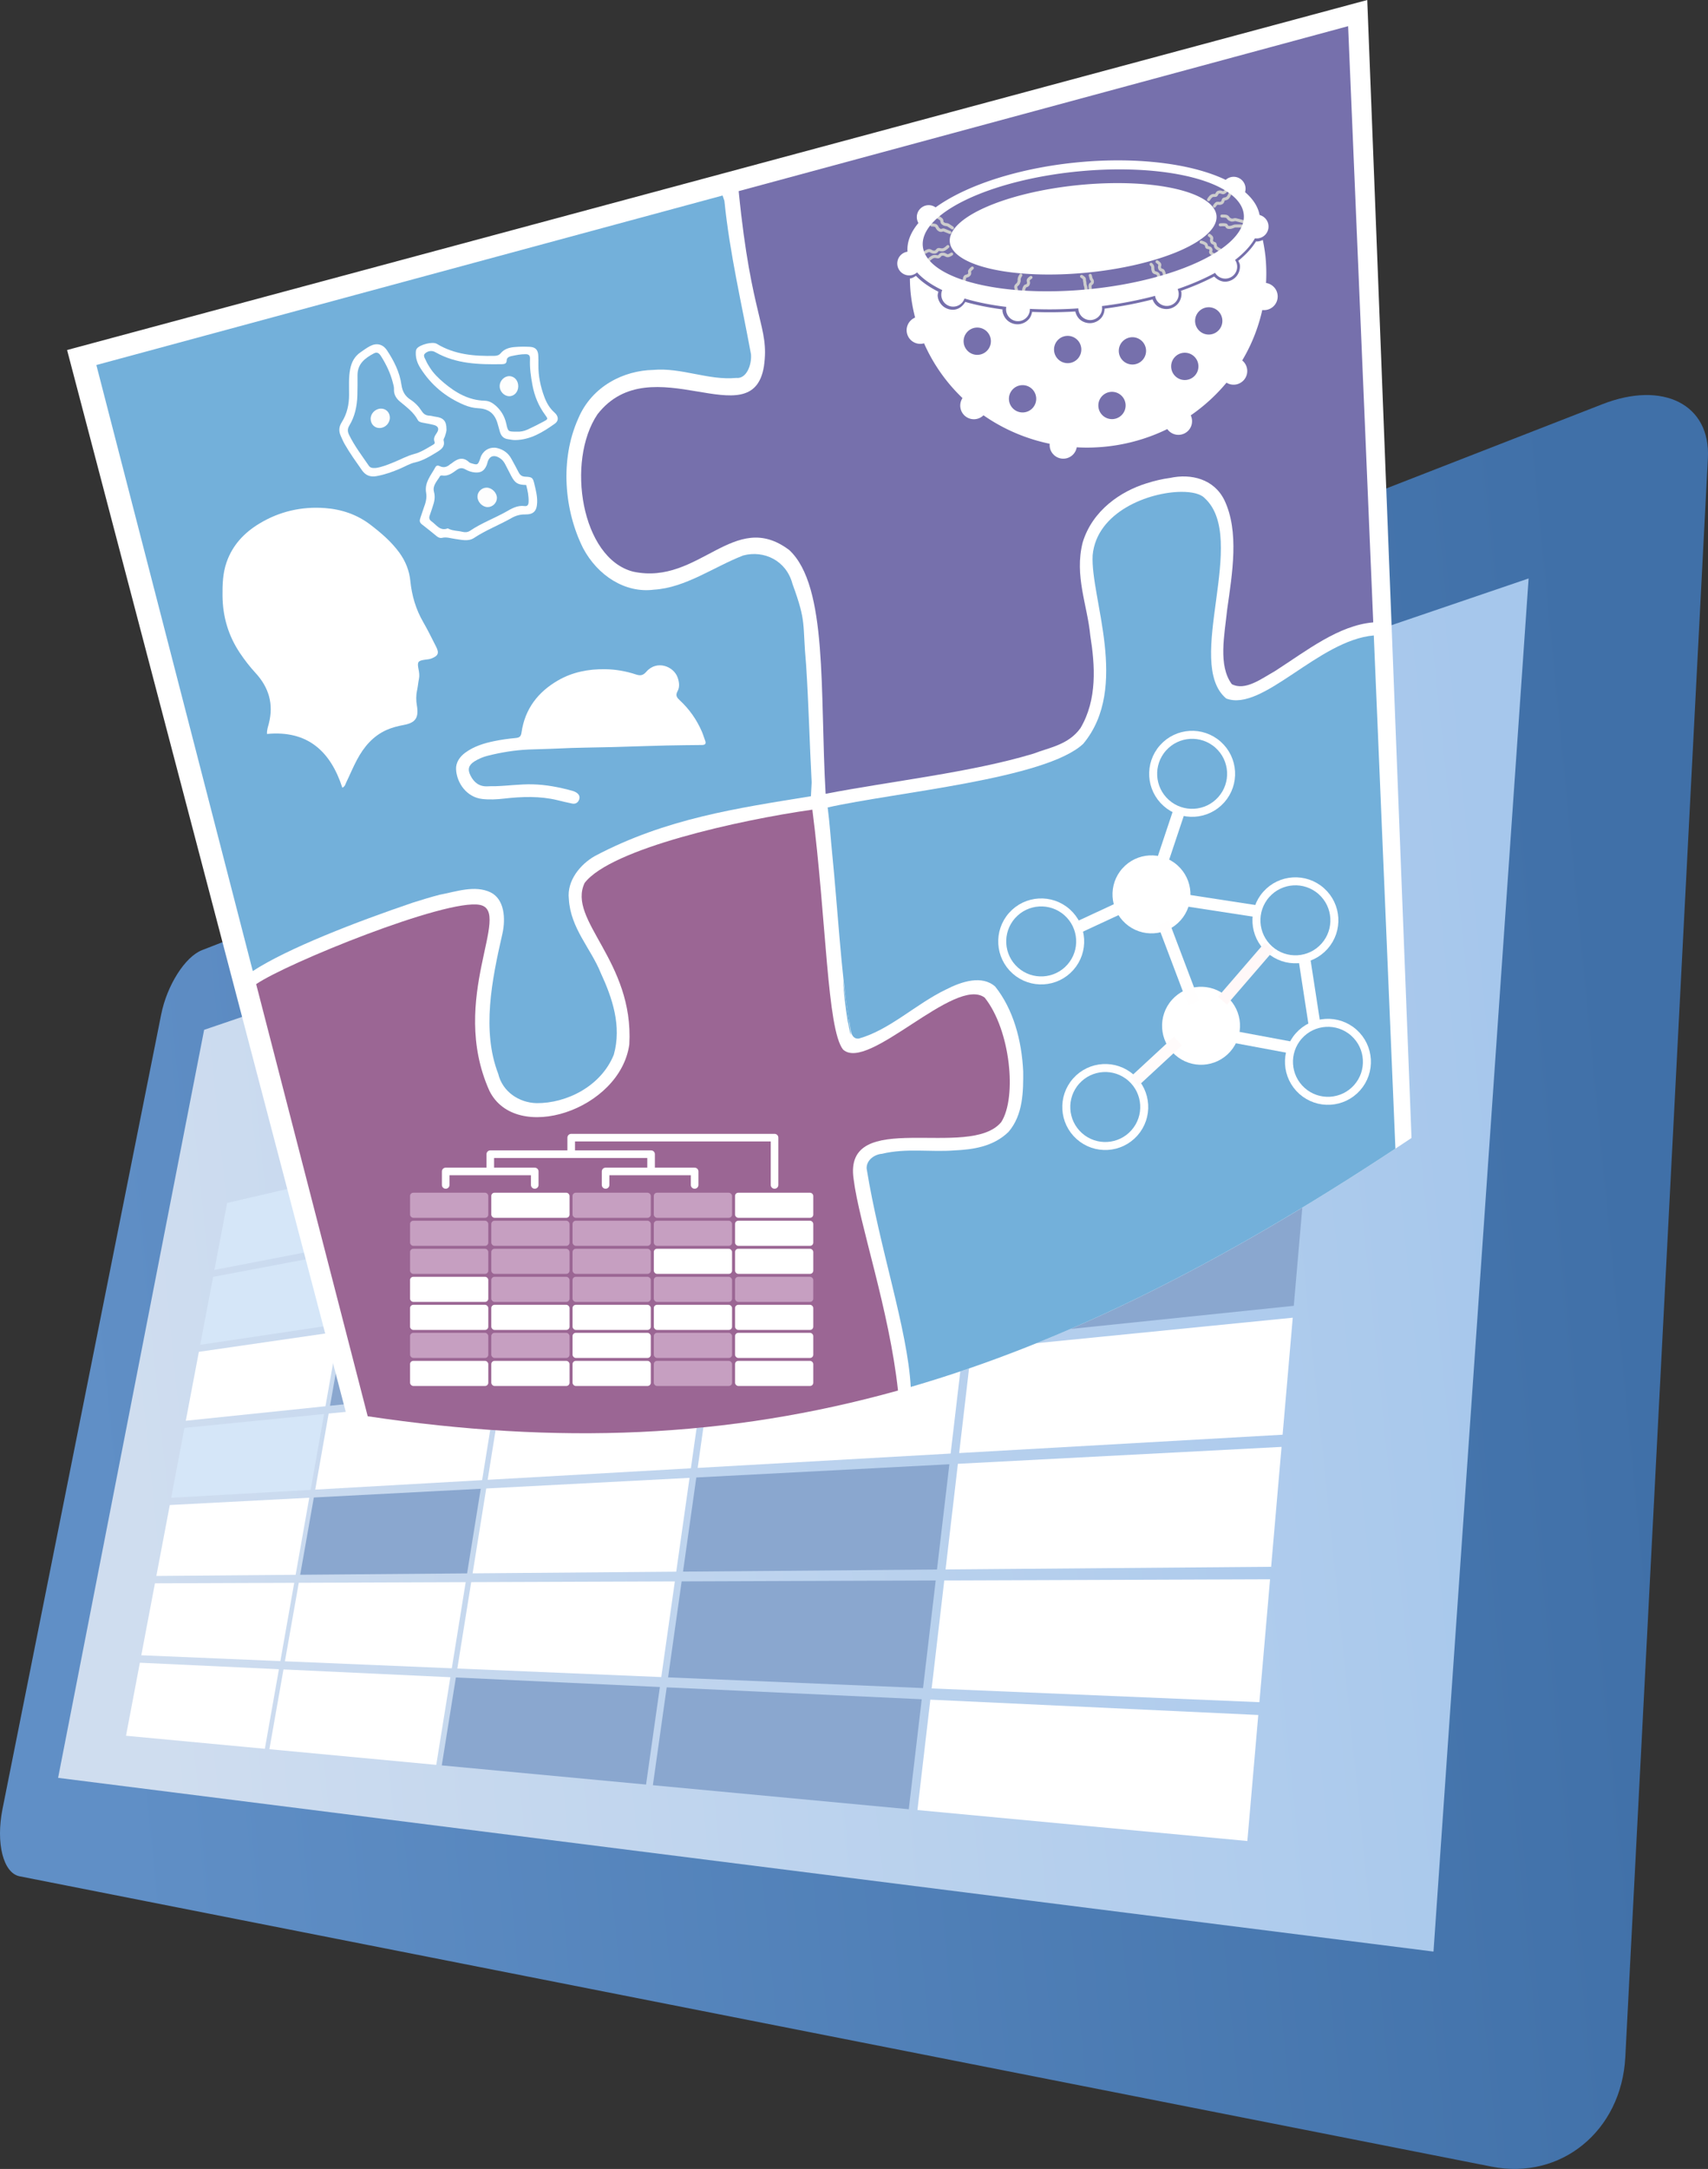 <?xml version="1.0" encoding="UTF-8" standalone="no"?>
<!-- Generator: Adobe Illustrator 26.0.1, SVG Export Plug-In . SVG Version: 6.00 Build 0)  -->

<svg
   xmlns:dc="http://purl.org/dc/elements/1.1/"
   xmlns:cc="http://creativecommons.org/ns#"
   xmlns:rdf="http://www.w3.org/1999/02/22-rdf-syntax-ns#"
   xmlns:svg="http://www.w3.org/2000/svg"
   xmlns="http://www.w3.org/2000/svg"
   xmlns:xlink="http://www.w3.org/1999/xlink"
   xmlns:sodipodi="http://sodipodi.sourceforge.net/DTD/sodipodi-0.dtd"
   xmlns:inkscape="http://www.inkscape.org/namespaces/inkscape"
   height="713.127"
   width="561.886"
   inkscape:version="0.92.5 (2060ec1f9f, 2020-04-08)"
   sodipodi:docname="LIFS-monitor.svg"
   xml:space="preserve"
   viewBox="0 0 561.886 713.127"
   y="0px"
   x="0px"
   id="Ebene_1"
   version="1.1"><rect x="0" y="0" width="561.886" height="713.127" fill="#333333" stroke="none"/><defs
   id="defs4421"><linearGradient
   inkscape:collect="always"
   id="linearGradient4746"><stop
     style="stop-color:#cfddef;stop-opacity:1"
     offset="0"
     id="stop4742" /><stop
     style="stop-color:#a6c7ec;stop-opacity:1"
     offset="1"
     id="stop4744" /></linearGradient><linearGradient
   inkscape:collect="always"
   id="linearGradient4736"><stop
     style="stop-color:#608fc6;stop-opacity:1"
     offset="0"
     id="stop4732" /><stop
     style="stop-color:#4070a8;stop-opacity:1"
     offset="1"
     id="stop4734" /></linearGradient>
	<defs
   id="defs5">
		<rect
   height="753.12"
   width="607.2"
   id="SVGID_1_"
   x="0"
   y="0" />
	</defs>
	<clipPath
   id="SVGID_00000145034940352462150100000011367767879406441387_">
		<use
   id="use7"
   style="overflow:visible"
   xlink:href="#SVGID_1_"
   x="0"
   y="0"
   width="100%"
   height="100%" />
	</clipPath>
	

		
		
		
		
		
		
		
		
		
		
		
		
		
		
		
		
		
		
		
		
		
		
		
		
		
		
		
		
		
		
		
		
		
		
		
		
		
		
		
		
		
		
		
		
		
		
		
		
		
		
		
		
		
		
		
		
		
		
		
		
		
		
		
		
		
		
		
		
		
		
		
		
		
		
		
		
		
		
		
		
		
		
		
		
		
		
		
		
		
		
		
		
		
		
		
		
		
		
		
		
		
		
		
		
		
		
		
		
		
		
		
		
		
		
		
		
		
		
		
		
		
		
		
		
		
		
		
		
		
		
		
		
		
		
		
		
		
		
		
		
		
		
		
		
		
		
		
		
		
		
		
		
		
		
		
		
		
		
		
		
		
		
		
		
		
		
		
		
		
		
		
		
		
		
		
		
		
		
		
		
		
		
		
		
		
		
		
		
		
		
		
		
		
		
		
		
		
		
		
		
		
		
		
		
		
		
		
		
		
		
		
		
		
		
		
		
		
		
		
		
		
		
		
		
		
		
		
		
		
		
		
		
		
		
		
		
		
		
		
		
		
		
		
		
		
		
		
		
		
		
		
		
		
		
		
		
		
		
		
		
		
		
		
		
		
		
		
		
		
		
		
		
		
		
		
		
		
		
		
		
		
		
		
		
		
		
		
		
		
		
		
		
		
		
		
		
		
		
		
		
		
		
		
		
		
		
		
		
		
		
		
		
		
		
		
		
		
		
		
		
		
		
		
		
		
		
		
		
		
		
		
		
		
		
		
		
		
		
		
		
		
		
		
		
		
		
		
		
		
		
		
		
		
		
		
		
		
		
		
		
		
		
		
		
		
		
		
		
		
		
		
		
		
		
		
		
		
		
		
		
		
		
		
		
		
		
		
		
		
		
		
		
		
		
		
		
		
		
		
		
		
		
		
		
		
		
		
		
		
		
		
		
		
		
		
		
		
		
		
		
		
		
		
		
		
		
		
		
		
		
		
		
		
		
		
		
		
		
		
		
		
		
		
		
		
		
		
		
		
		
		
		
		
		
		
		
		
		
		
		
		
		
		
		
		
		
		
		
		
		
		
		
		
		
		
		
		
		
		
		
		
		
		
		
		
		
		
		
		
		
		
		
		
		
		
		
		
		
		
		
		
		
		
		
		
		
		
		
		
		
		
		
		
		
		
		
		
		
		
		
		
		
		
		
		
		
		
		
		
		
		
		
		
		
		
		
		
		
		
		
		
		
		
		
		
		
		
		
		
		
		
		
		
		
		
		
		
		
		
		
		
		
		
		
		
		
		
		
		
		
		
		
		
		
		
		
		
		
		
		
		
		
		
		
		
		
		
		
		
		
		
		
		
		
		
		
		
		
		
		
		
		
		
		
		
		
		
		
		
		
		
		
		
		
		
		
		
		
		
		
		
		
		
		
		
		
		
		
		
		
		
		
		
		
		
		
		
		
		
		
		
		
		
		
		
		
		
		
		
		
		
		
		
		
		
		
		
		
		
		
		
		
		
		
		
		
		
		
		
		
		
		
		
		
		
		
		
		
		
		
		
		
		
		
		
		
		
		
		
		
		
		
		
		
		
		
		
		
		
		
		
		
		
		
		
		
		
		
		
		
		
		
		
		
		
		
		
		
		
		
		
		
		
		
		
		
		
		
		
		
		
		
		
		
		
		
		
		
		
		
		
		
		
		
		
		
		
		
		
		
		
		
		
		
		
		
		
		
		
		
		
		
		
		
		
		
		
		
		
		
		
		
		
		
		
		
		
		
		
		
		
		
		
		
		
		
		
		
		
		
		
		
		
		
		
		
		
		
		
		
		
		
		
		
		
		
		
		
		
		
		
		
		
		
		
		
		
		
		
		
		
		
		
		
		
		
		
		
		
		
		
		
		
		
		
		
		
		
		
		
		
		
		
		
		
		
		
		
		
		
		
		
		
		
		
		
		
		
		
		
		
		
		
		
		
		
		
		
		
		
		
		
		
		
		
		
		
		
		
		
		
		
		
		
		
		
		
		
		
		
		
		
		
		
		
		
		
		
		
		
		
		
		
		
		
		
		
		
		
		
		
		
		
		
		
		
		
		
		
		
		
		
		
		
		
		
		
		
		
		
		
		
		
		
		
		
		
		
		
		
		
		
		
		
		
		
		
		
		
		
		
		
		
		
		
		
		
		
		
		
		
		
		
		
		
		
		
		
		
		
		
		
		
		
		
		
		
		
		
		
		
		
		
		
		
		
		
		
		
		
		
		
		
		
		
		
		
		
		
		
		
		
		
		
		
		
		
		
		
		
		
		
		
		
		
		
		
		
		
		
		
		
		
		
		
		
		
		
		
		
		
		
		
		
		
		
		
		
		
		
		
		
		
		
		
		
		
		
		
		
		
		
		
		
		
		
		
		
		
		
		
		
		
		
		
		
		
		
		
		
		
		
		
		
		
		
		
		
		
		
		
		
		
		
		
		
		
		
		
		
		
		
		
		
		
		
		
		
		
		
		
		
		
		
		
		
		
		
		
		
		
		
		
		
		
		
		
		
		
		
		
		
		
		
		
		
		
		
		
		
		
		
		
		
		
		
		
		
		
		
		
		
		
		
		
		
		
		
		
		
		
		
		
		
		
		
		
		
		
		
		
		
		
		
		
		
		
		
		
		
		
		
		
		
		
		
		
		
		
		
		
		
		
		
		
		
		
		
		
		
		
		
		
		
		
		
		
		
		
		
		
		
		
		
		
		
		
		
		
		
		
		
		
		
		
		
		
		
		
		
		
		
		
		
		
		
		
		
		
		
		
		
		
		
		
		
		
		
		
		
		
		
		
		
		
		
		
		
		
		
		
		
		
		
		
		
		
		
		
		
		
		
		
		
		
		
		
		
		
		
		
		
		
		
		
		
		
		
		
		
		
		
		
		
		
		
		
		
		
		
		
		
		
		
		
		
		
		
		
		
		
		
		
		
		
		
		
		
		
		
		
		
		
		
		
		
		
		
		
		
		
		
		
		
		
		
		
		
		
		
		
		
		
		
		
		
		
		
		
		
		
		
		
		
		
		
		
		
		
		
		
		
		
		
		
		
		
		
		
		
		
		
		
		
		
		
		
		
		
		
		
		
		
		
		
		
		
		
		
		
		
		
		
		
		
		
		
		
		
		
		
		
		
		
		
		
		
		
		
		
		
		
		
		
		
		
		
		
		
		
		
		
		
		
		
		
		
		
		
		
		
		
		
		
		
		
		
		
		
		
		
		
		
		
		
		
		
		
		
		
		
		
		
		
		
		
		
		
		
		
		
		
		
		
		
		
		
		
		
		
		
		
		
		
		
		
		
		
		
		
		
		
		
		
		
		
		
		
		
		
		
		
		
		
		
		
		
		
		
		
		
		
		
		
		
		
		
		
		
		
		
		
		
		
		
		
		
		
		
		
		
		
		
		
		
		
		
		
		
		
		
		
		
		
		
		
		
		
		
		
		
		
		
		
		
		
		
		
		
		
		
		
		
		
		
		
		
		
		
		
		
		
		
		
		
		
		
		
		
		
		
		
		
		
		
		
		
		
		
		
		
		
		
		
		
		
		
		
		
		
		
		
		
		
		
		
		
		
		
		
		
		
		
		
		
		
		
		
		
		
		
		
		
		
		
		
		
		
		
		
		
		
		
		
		
		
		
		
		
		
		
		
		
		
		
		
		
		
		
		
		
		
		
		
		
		
		
		
		
		
		
		
		
		
		
		
		
		
		
		
		
		
		
		
		
		
		
		
		
		
		
		
		
		
		
		
		
		
		
		
		
		
		
		
		
		
		
		
		
		
		
		
		
		
		
		
		
		
		
		
		
		
		
		
		
		
		
		
		
		
		
		
		
		
		
		
		
		
		
		
		
		
		
		
		
		
		
		
		
		
		
		
		
		
		
		
		
		
		
		
		
		
		
		
		
		
		
		
		
		
		
		
		
		
		
		
		
		
		
		
		
		
		
		
		
		
		
		
		
		
		
		
		
		
		
		
		
		
		
		
		
		
		
		
		
		
		
		
		
		
		
		
		
		
		
		
		
		
		
		
		
		
		
		
		
		
		
		
		
		
		
		
		
		
		
		
		
		
		
		
		
		
		
		
		
		
		
		
		
		
		
		
		
		
		
		
		
		
		
		
		
		
		
		
		
		
		
		
		
		
		
		
		
		
		
		
		
		
		
		
		
		
		
		
		
		
		
		
		
		
		
		
		
		
		
		
		
		
		
		
		
		
		
		
		
		
		
		
		
		
		
		
		
		
		
		
		
		
		
		
		
		
		
		
		
		
		
		
		
		
		
		
		
		
		
		
		
		
		
		
		
		
		
		
		
		
		
		
		
		
		
		
		
		
		
		
		
		
		
		
		
		
		
		
		
		
		
		
		
		
		
		
		
		
		
		
		
		
		
		
		
		
		
		
		
		
		
		
		
		
		
		
		
		
		
		
		
		
		
		
		
		
		
		
		
		
		
		
		
		
		
		
		
		
		
		
		
		
		
		
		
		
		
		
		
		
		
		
		
		
		
		
		
		
		
		
		
		
		
		
		
		
		
		
		
		
		
		
		
		
		
		
		
		
		
		
		
		
		
		
		
		
		
		
		
		
		
		
		
		
		
		
		
		
		
		
		
		
		
		
		
		
		
		
		
		
		
		
		
		
		
		
		
		
		
		
		
		
		
		
		
		
		
		
		
		
		
		
		
		
		
		
		
		
		
		
		
		
		
		
		
		
		
		
		
		
		
		
		
		
		
		
		
		
		
		
		
		
		
		
		
		
		
		
		
		
		
		
		
		
		
		
		
		
		
		
		
		
		
		
		
		
		
		
		
		
		
		
		
		
		
		
		
		
		
		
		
		
		
		
		
		
		
		
		
		
		
		
		
		
		
		
		
		
		
		
		
		
		
		
		
		
		
		
		
		
		
		
		
		
		
		
		
		
		
		
		
		
		
		
		
		
		
		
		
		
		
		
		
		
		
		
	<linearGradient
   inkscape:collect="always"
   xlink:href="#linearGradient4736"
   id="linearGradient4740"
   gradientUnits="userSpaceOnUse"
   x1="28.284"
   y1="470.297"
   x2="539.258"
   y2="420.092" /><linearGradient
   inkscape:collect="always"
   xlink:href="#linearGradient4746"
   id="linearGradient4748"
   x1="42.448"
   y1="470.373"
   x2="503.579"
   y2="422.997"
   gradientUnits="userSpaceOnUse" /></defs><sodipodi:namedview
   pagecolor="#ffffff"
   bordercolor="#666666"
   borderopacity="1"
   objecttolerance="10"
   gridtolerance="10"
   guidetolerance="10"
   inkscape:pageopacity="0"
   inkscape:pageshadow="2"
   inkscape:window-width="1920"
   inkscape:window-height="1017"
   id="namedview4419"
   showgrid="false"
   inkscape:zoom="0.5"
   inkscape:cx="302.08653"
   inkscape:cy="114.80189"
   inkscape:window-x="0"
   inkscape:window-y="0"
   inkscape:window-maximized="1"
   inkscape:current-layer="Ebene_1" />
<style
   type="text/css"
   id="style2">
	.st0{clip-path:url(#SVGID_00000128446431729494004470000002117263863210412217_);}
	.st1{fill:#73B0DA;}
	.st2{fill:#7670AC;}
	.st3{fill:#9B6694;}
	.st4{fill:#C1D5ED;}
	.st5{fill:#4D81BD;}
	.st6{fill:#6291B9;}
	.st7{fill:#5688BB;}
	.st8{fill:#5B8BBB;}
	.st9{fill:#5184BD;}
	.st10{fill:#6190B9;}
	.st11{fill:#5285BC;}
	.st12{fill:#5E8EBA;}
	.st13{fill:#D5E6F8;}
	.st14{fill:#8AA7CF;}
	.st15{fill:#FEFEFE;}
	.st16{fill:#467CBE;}
	.st17{fill:#497FBD;}
	.st18{fill:#FFFFFF;}
	.st19{fill:#799AC7;}
	.st20{fill:#789AC7;}
	.st21{fill:#CEDEEC;}
	.st22{fill:#9B96C3;}
	.st23{fill:#9D98C4;}
	.st24{fill:#C69EC1;}
	.st25{fill:#C69FC1;}
	.st26{fill:#FFFEFF;}
	.st27{fill:#A977A1;}
	.st28{fill:#A6739F;}
	.st29{fill:#A675A0;}
	.st30{fill:#A77AA4;}
	.st31{fill:#A2709D;}
	.st32{fill:#A6749F;}
	.st33{fill:#B086AB;}
	.st34{fill:#A576A0;}
	.st35{fill:#A3719D;}
	.st36{fill:#A66E9C;}
	.st37{fill:#A779A3;}
	.st38{fill:#AD84AA;}
	.st39{fill:#4E82BC;}
	.st40{fill:#89A7CF;}
	.st41{fill:#7771AC;}
	.st42{fill:#7771AD;}
	.st43{fill:#9A95C2;}
	.st44{fill:#9E9AC5;}
	.st45{fill:#9F9AC6;}
	.st46{fill:#9893C1;}
	.st47{fill:#A09BC6;}
	.st48{fill:#A4A0C9;}
	.st49{fill:#A19DC7;}
	.st50{fill:#B1AED1;}
	.st51{fill:#847FB5;}
	.st52{fill:#8A85B8;}
	.st53{fill:#857FB5;}
	.st54{fill:#DEDCEC;}
	.st55{fill:#A49FC8;}
	.st56{fill:#928EBE;}
	.st57{fill:#E3E1EF;}
	.st58{fill:#E2E0EE;}
	.st59{fill:#938EBE;}
	.st60{fill:#DDDBEB;}
	.st61{fill:#DDDCEB;}
	.st62{fill:#D9D7E9;}
	.st63{fill:#E7E6F2;}
	.st64{fill:#D5D2E7;}
	.st65{fill:#DFDDED;}
	.st66{fill:#EBEAF4;}
	.st67{fill:#E2E1EF;}
	.st68{fill:#E1DFEE;}
	.st69{fill:#FDFEFE;}
	.st70{fill:#C2BFDB;}
	.st71{fill:#E5E3F0;}
</style>

<g
   id="g4896"><path
     id="rect1071"
     d="m 66.458,312.398 c 0,0 460.773,-179.536 460.773,-179.536 19.771,-7.703 35.533,0.017 34.616,17.768 0,0 -27.163,525.714 -27.163,525.714 -1.26,24.382 -21.278,40.501 -43.893,36.043 0,0 -484.344,-95.479 -484.344,-95.479 -5.402,-1.065 -7.857,-10.947 -5.625,-22.117 0,0 52.209,-261.278 52.209,-261.278 1.911,-9.564 7.849,-18.941 13.427,-21.114 0,0 0,0 0,0"
     style="opacity:1;vector-effect:none;fill:url(#linearGradient4740);fill-opacity:1;stroke:none;stroke-width:1;stroke-linecap:butt;stroke-linejoin:miter;stroke-miterlimit:4;stroke-dasharray:none;stroke-dashoffset:0;stroke-opacity:1"
     inkscape:connector-curvature="0" /><path
     inkscape:connector-curvature="0"
     id="rect1327"
     d="m 67.155,338.599 c 0,0 435.718,-148.406 435.718,-148.406 0,0 -31.291,451.466 -31.291,451.466 0,0 -452.468,-57.118 -452.468,-57.118 0,0 48.041,-245.942 48.041,-245.942"
     style="opacity:1;vector-effect:none;fill:url(#linearGradient4748);fill-opacity:1;stroke:none;stroke-width:1.058;stroke-linecap:butt;stroke-linejoin:miter;stroke-miterlimit:4;stroke-dasharray:none;stroke-dashoffset:0;stroke-opacity:1" /><path
     inkscape:connector-curvature="0"
     id="rect1329"
     d="m 46.015,546.687 c 0,0 45.746,2.137 45.746,2.137 0,0 -4.631,26.16 -4.631,26.16 0,0 -45.675,-4.285 -45.675,-4.285 0,0 4.559,-24.011 4.559,-24.011"
     style="opacity:1;vector-effect:none;fill:#ffffff;fill-opacity:1;stroke:none;stroke-width:0.332;stroke-linecap:butt;stroke-linejoin:miter;stroke-miterlimit:4;stroke-dasharray:none;stroke-dashoffset:0;stroke-opacity:1" /><path
     inkscape:connector-curvature="0"
     id="rect1329-3"
     d="m 93.26,548.893 c 0,0 54.901,2.564 54.901,2.564 0,0 -4.644,28.816 -4.644,28.816 0,0 -54.889,-5.15 -54.889,-5.15 0,0 4.632,-26.23 4.632,-26.23"
     style="opacity:1;vector-effect:none;fill:#ffffff;fill-opacity:1;stroke:none;stroke-width:0.332;stroke-linecap:butt;stroke-linejoin:miter;stroke-miterlimit:4;stroke-dasharray:none;stroke-dashoffset:0;stroke-opacity:1" /><path
     inkscape:connector-curvature="0"
     id="rect1329-6"
     d="m 149.975,551.542 c 0,0 67.108,3.134 67.108,3.134 0,0 -4.549,32.072 -4.549,32.072 0,0 -67.203,-6.305 -67.203,-6.305 0,0 4.643,-28.901 4.643,-28.901"
     style="opacity:1;vector-effect:none;fill:#8aa7cf;fill-opacity:1;stroke:none;stroke-width:0.332;stroke-linecap:butt;stroke-linejoin:miter;stroke-miterlimit:4;stroke-dasharray:none;stroke-dashoffset:0;stroke-opacity:1" /><path
     inkscape:connector-curvature="0"
     id="rect1329-7"
     d="m 219.324,554.781 c 0,0 83.897,3.919 83.897,3.919 0,0 -4.257,36.158 -4.257,36.158 0,0 -84.184,-7.898 -84.184,-7.898 0,0 4.544,-32.178 4.544,-32.178"
     style="opacity:1;vector-effect:none;fill:#8aa7cf;fill-opacity:1;stroke:none;stroke-width:0.332;stroke-linecap:butt;stroke-linejoin:miter;stroke-miterlimit:4;stroke-dasharray:none;stroke-dashoffset:0;stroke-opacity:1" /><path
     inkscape:connector-curvature="0"
     id="rect1329-5"
     d="m 306.057,558.832 c 0,0 107.886,5.039 107.886,5.039 0,0 -3.597,41.437 -3.597,41.437 0,0 -108.532,-10.183 -108.532,-10.183 0,0 4.244,-36.293 4.244,-36.293"
     style="opacity:1;vector-effect:none;fill:#ffffff;fill-opacity:1;stroke:none;stroke-width:0.332;stroke-linecap:butt;stroke-linejoin:miter;stroke-miterlimit:4;stroke-dasharray:none;stroke-dashoffset:0;stroke-opacity:1" /><path
     inkscape:connector-curvature="0"
     id="rect1329-2"
     d="m 50.974,520.574 c 0,0 45.818,-0.165 45.818,-0.165 0,0 -4.557,25.745 -4.557,25.745 0,0 -45.753,-1.919 -45.753,-1.919 0,0 4.493,-23.661 4.493,-23.661"
     style="opacity:1;vector-effect:none;fill:#ffffff;fill-opacity:1;stroke:none;stroke-width:0.332;stroke-linecap:butt;stroke-linejoin:miter;stroke-miterlimit:4;stroke-dasharray:none;stroke-dashoffset:0;stroke-opacity:1" /><path
     inkscape:connector-curvature="0"
     id="rect1329-3-8"
     d="m 98.292,520.403 c 0,0 54.906,-0.198 54.906,-0.198 0,0 -4.564,28.314 -4.564,28.314 0,0 -54.902,-2.303 -54.902,-2.303 0,0 4.559,-25.813 4.559,-25.813"
     style="opacity:1;vector-effect:none;fill:#ffffff;fill-opacity:1;stroke:none;stroke-width:0.332;stroke-linecap:butt;stroke-linejoin:miter;stroke-miterlimit:4;stroke-dasharray:none;stroke-dashoffset:0;stroke-opacity:1" /><path
     inkscape:connector-curvature="0"
     id="rect1329-6-9"
     d="m 155.011,520.198 c 0,0 66.997,-0.242 66.997,-0.242 0,0 -4.461,31.452 -4.461,31.452 0,0 -67.098,-2.814 -67.098,-2.814 0,0 4.562,-28.397 4.562,-28.397"
     style="opacity:1;vector-effect:none;fill:#ffffff;fill-opacity:1;stroke:none;stroke-width:0.332;stroke-linecap:butt;stroke-linejoin:miter;stroke-miterlimit:4;stroke-dasharray:none;stroke-dashoffset:0;stroke-opacity:1" /><path
     inkscape:connector-curvature="0"
     id="rect1329-7-7"
     d="m 224.243,519.949 c 0,0 83.576,-0.301 83.576,-0.301 0,0 -4.164,35.373 -4.164,35.373 0,0 -83.867,-3.517 -83.867,-3.517 0,0 4.456,-31.554 4.456,-31.554"
     style="opacity:1;vector-effect:none;fill:#8aa7cf;fill-opacity:1;stroke:none;stroke-width:0.332;stroke-linecap:butt;stroke-linejoin:miter;stroke-miterlimit:4;stroke-dasharray:none;stroke-dashoffset:0;stroke-opacity:1" /><path
     inkscape:connector-curvature="0"
     id="rect1329-5-3"
     d="m 310.64,519.637 c 0,0 107.176,-0.386 107.176,-0.386 0,0 -3.508,40.411 -3.508,40.411 0,0 -107.819,-4.522 -107.819,-4.522 0,0 4.151,-35.502 4.151,-35.502"
     style="opacity:1;vector-effect:none;fill:#ffffff;fill-opacity:1;stroke:none;stroke-width:0.332;stroke-linecap:butt;stroke-linejoin:miter;stroke-miterlimit:4;stroke-dasharray:none;stroke-dashoffset:0;stroke-opacity:1" /><path
     inkscape:connector-curvature="0"
     id="rect1329-1"
     d="m 55.861,494.838 c 0,0 45.882,-2.398 45.882,-2.398 0,0 -4.486,25.34 -4.486,25.34 0,0 -45.824,0.376 -45.824,0.376 0,0 4.428,-23.319 4.428,-23.319"
     style="opacity:1;vector-effect:none;fill:#ffffff;fill-opacity:1;stroke:none;stroke-width:0.332;stroke-linecap:butt;stroke-linejoin:miter;stroke-miterlimit:4;stroke-dasharray:none;stroke-dashoffset:0;stroke-opacity:1" /><path
     inkscape:connector-curvature="0"
     id="rect1329-3-2"
     d="m 103.244,492.362 c 0,0 54.904,-2.87 54.904,-2.87 0,0 -4.485,27.825 -4.485,27.825 0,0 -54.907,0.451 -54.907,0.451 0,0 4.487,-25.407 4.487,-25.407"
     style="opacity:1;vector-effect:none;fill:#8aa7cf;fill-opacity:1;stroke:none;stroke-width:0.332;stroke-linecap:butt;stroke-linejoin:miter;stroke-miterlimit:4;stroke-dasharray:none;stroke-dashoffset:0;stroke-opacity:1" /><path
     inkscape:connector-curvature="0"
     id="rect1329-6-93"
     d="m 159.96,489.398 c 0,0 66.879,-3.495 66.879,-3.495 0,0 -4.376,30.85 -4.376,30.85 0,0 -66.987,0.55 -66.987,0.55 0,0 4.483,-27.905 4.483,-27.905"
     style="opacity:1;vector-effect:none;fill:#ffffff;fill-opacity:1;stroke:none;stroke-width:0.332;stroke-linecap:butt;stroke-linejoin:miter;stroke-miterlimit:4;stroke-dasharray:none;stroke-dashoffset:0;stroke-opacity:1" /><path
     inkscape:connector-curvature="0"
     id="rect1329-7-1"
     d="m 229.067,485.786 c 0,0 83.25,-4.351 83.25,-4.351 0,0 -4.075,34.613 -4.075,34.613 0,0 -83.546,0.686 -83.546,0.686 0,0 4.37,-30.948 4.37,-30.948"
     style="opacity:1;vector-effect:none;fill:#8aa7cf;fill-opacity:1;stroke:none;stroke-width:0.332;stroke-linecap:butt;stroke-linejoin:miter;stroke-miterlimit:4;stroke-dasharray:none;stroke-dashoffset:0;stroke-opacity:1" /><path
     inkscape:connector-curvature="0"
     id="rect1329-5-9"
     d="m 315.125,481.288 c 0,0 106.47,-5.565 106.47,-5.565 0,0 -3.422,39.422 -3.422,39.422 0,0 -107.11,0.88 -107.11,0.88 0,0 4.062,-34.737 4.062,-34.737"
     style="opacity:1;vector-effect:none;fill:#ffffff;fill-opacity:1;stroke:none;stroke-width:0.332;stroke-linecap:butt;stroke-linejoin:miter;stroke-miterlimit:4;stroke-dasharray:none;stroke-dashoffset:0;stroke-opacity:1" /><path
     inkscape:connector-curvature="0"
     id="rect1329-78"
     d="m 60.677,469.473 c 0,0 45.939,-4.564 45.939,-4.564 0,0 -4.416,24.945 -4.416,24.945 0,0 -45.887,2.603 -45.887,2.603 0,0 4.365,-22.984 4.365,-22.984"
     style="opacity:1;vector-effect:none;fill:#d5e6f8;fill-opacity:1;stroke:none;stroke-width:0.332;stroke-linecap:butt;stroke-linejoin:miter;stroke-miterlimit:4;stroke-dasharray:none;stroke-dashoffset:0;stroke-opacity:1" /><path
     inkscape:connector-curvature="0"
     id="rect1329-3-4"
     d="m 108.119,464.759 c 0,0 54.895,-5.454 54.895,-5.454 0,0 -4.408,27.349 -4.408,27.349 0,0 -54.904,3.114 -54.904,3.114 0,0 4.417,-25.009 4.417,-25.009"
     style="opacity:1;vector-effect:none;fill:#ffffff;fill-opacity:1;stroke:none;stroke-width:0.332;stroke-linecap:butt;stroke-linejoin:miter;stroke-miterlimit:4;stroke-dasharray:none;stroke-dashoffset:0;stroke-opacity:1" /><path
     inkscape:connector-curvature="0"
     id="rect1329-6-5"
     d="m 164.824,459.125 c 0,0 66.754,-6.632 66.754,-6.632 0,0 -4.293,30.265 -4.293,30.265 0,0 -66.868,3.793 -66.868,3.793 0,0 4.406,-27.426 4.406,-27.426"
     style="opacity:1;vector-effect:none;fill:#ffffff;fill-opacity:1;stroke:none;stroke-width:0.332;stroke-linecap:butt;stroke-linejoin:miter;stroke-miterlimit:4;stroke-dasharray:none;stroke-dashoffset:0;stroke-opacity:1" /><path
     inkscape:connector-curvature="0"
     id="rect1329-7-0"
     d="m 233.8,452.273 c 0,0 82.921,-8.238 82.921,-8.238 0,0 -3.988,33.878 -3.988,33.878 0,0 -83.22,4.72 -83.22,4.72 0,0 4.287,-30.36 4.287,-30.36"
     style="opacity:1;vector-effect:none;fill:#ffffff;fill-opacity:1;stroke:none;stroke-width:0.332;stroke-linecap:butt;stroke-linejoin:miter;stroke-miterlimit:4;stroke-dasharray:none;stroke-dashoffset:0;stroke-opacity:1" /><path
     inkscape:connector-curvature="0"
     id="rect1329-5-36"
     d="m 319.513,443.757 c 0,0 105.769,-10.508 105.769,-10.508 0,0 -3.34,38.469 -3.34,38.469 0,0 -106.405,6.035 -106.405,6.035 0,0 3.975,-33.996 3.975,-33.996"
     style="opacity:1;vector-effect:none;fill:#ffffff;fill-opacity:1;stroke:none;stroke-width:0.332;stroke-linecap:butt;stroke-linejoin:miter;stroke-miterlimit:4;stroke-dasharray:none;stroke-dashoffset:0;stroke-opacity:1" /><path
     inkscape:connector-curvature="0"
     id="rect1329-0"
     d="m 65.425,444.469 c 0,0 45.989,-6.666 45.989,-6.666 0,0 -4.348,24.559 -4.348,24.559 0,0 -45.944,4.763 -45.944,4.763 0,0 4.302,-22.656 4.302,-22.656"
     style="opacity:1;vector-effect:none;fill:#ffffff;fill-opacity:1;stroke:none;stroke-width:0.332;stroke-linecap:butt;stroke-linejoin:miter;stroke-miterlimit:4;stroke-dasharray:none;stroke-dashoffset:0;stroke-opacity:1" /><path
     inkscape:connector-curvature="0"
     id="rect1329-3-6"
     d="m 112.918,437.585 c 0,0 54.879,-7.954 54.879,-7.954 0,0 -4.333,26.885 -4.333,26.885 0,0 -54.894,5.691 -54.894,5.691 0,0 4.348,-24.621 4.348,-24.621"
     style="opacity:1;vector-effect:none;fill:#8aa7cf;fill-opacity:1;stroke:none;stroke-width:0.332;stroke-linecap:butt;stroke-linejoin:miter;stroke-miterlimit:4;stroke-dasharray:none;stroke-dashoffset:0;stroke-opacity:1" /><path
     inkscape:connector-curvature="0"
     id="rect1329-6-3"
     d="m 169.605,429.369 c 0,0 66.623,-9.657 66.623,-9.657 0,0 -4.212,29.697 -4.212,29.697 0,0 -66.742,6.919 -66.742,6.919 0,0 4.332,-26.959 4.332,-26.959"
     style="opacity:1;vector-effect:none;fill:#8aa7cf;fill-opacity:1;stroke:none;stroke-width:0.332;stroke-linecap:butt;stroke-linejoin:miter;stroke-miterlimit:4;stroke-dasharray:none;stroke-dashoffset:0;stroke-opacity:1" /><path
     inkscape:connector-curvature="0"
     id="rect1329-7-2"
     d="m 238.443,419.391 c 0,0 82.588,-11.971 82.588,-11.971 0,0 -3.905,33.166 -3.905,33.166 0,0 -82.89,8.593 -82.89,8.593 0,0 4.207,-29.788 4.207,-29.788"
     style="opacity:1;vector-effect:none;fill:#8aa7cf;fill-opacity:1;stroke:none;stroke-width:0.332;stroke-linecap:butt;stroke-linejoin:miter;stroke-miterlimit:4;stroke-dasharray:none;stroke-dashoffset:0;stroke-opacity:1" /><path
     inkscape:connector-curvature="0"
     id="rect1329-5-0"
     d="m 323.81,407.018 c 0,0 105.072,-15.23 105.072,-15.23 0,0 -3.26,37.55 -3.26,37.55 0,0 -105.704,10.958 -105.704,10.958 0,0 3.892,-33.279 3.892,-33.279"
     style="opacity:1;vector-effect:none;fill:#8aa7cf;fill-opacity:1;stroke:none;stroke-width:0.332;stroke-linecap:butt;stroke-linejoin:miter;stroke-miterlimit:4;stroke-dasharray:none;stroke-dashoffset:0;stroke-opacity:1" /><path
     inkscape:connector-curvature="0"
     id="rect1329-55"
     d="m 70.106,419.819 c 0,0 46.033,-8.705 46.033,-8.705 0,0 -4.281,24.182 -4.281,24.182 0,0 -45.993,6.859 -45.993,6.859 0,0 4.241,-22.336 4.241,-22.336"
     style="opacity:1;vector-effect:none;fill:#d5e6f8;fill-opacity:1;stroke:none;stroke-width:0.332;stroke-linecap:butt;stroke-linejoin:miter;stroke-miterlimit:4;stroke-dasharray:none;stroke-dashoffset:0;stroke-opacity:1" /><path
     inkscape:connector-curvature="0"
     id="rect1329-3-47"
     d="m 117.643,410.83 c 0,0 54.856,-10.374 54.856,-10.374 0,0 -4.26,26.433 -4.26,26.433 0,0 -54.877,8.183 -54.877,8.183 0,0 4.281,-24.242 4.281,-24.242"
     style="opacity:1;vector-effect:none;fill:#ffffff;fill-opacity:1;stroke:none;stroke-width:0.332;stroke-linecap:butt;stroke-linejoin:miter;stroke-miterlimit:4;stroke-dasharray:none;stroke-dashoffset:0;stroke-opacity:1" /><path
     inkscape:connector-curvature="0"
     id="rect1329-6-6"
     d="m 174.305,400.114 c 0,0 66.486,-12.573 66.486,-12.573 0,0 -4.134,29.145 -4.134,29.145 0,0 -66.61,9.933 -66.61,9.933 0,0 4.258,-26.505 4.258,-26.505"
     style="opacity:1;vector-effect:none;fill:#ffffff;fill-opacity:1;stroke:none;stroke-width:0.332;stroke-linecap:butt;stroke-linejoin:miter;stroke-miterlimit:4;stroke-dasharray:none;stroke-dashoffset:0;stroke-opacity:1" /><path
     inkscape:connector-curvature="0"
     id="rect1329-7-5"
     d="m 243,387.123 c 0,0 82.252,-15.555 82.252,-15.555 0,0 -3.823,32.476 -3.823,32.476 0,0 -82.557,12.311 -82.557,12.311 0,0 4.128,-29.232 4.128,-29.232"
     style="opacity:1;vector-effect:none;fill:#ffffff;fill-opacity:1;stroke:none;stroke-width:0.332;stroke-linecap:butt;stroke-linejoin:miter;stroke-miterlimit:4;stroke-dasharray:none;stroke-dashoffset:0;stroke-opacity:1" /><path
     inkscape:connector-curvature="0"
     id="rect1329-5-6"
     d="m 328.016,371.046 c 0,0 104.38,-19.739 104.38,-19.739 0,0 -3.183,36.664 -3.183,36.664 0,0 -105.007,15.659 -105.007,15.659 0,0 3.81,-32.584 3.81,-32.584"
     style="opacity:1;vector-effect:none;fill:#ffffff;fill-opacity:1;stroke:none;stroke-width:0.332;stroke-linecap:butt;stroke-linejoin:miter;stroke-miterlimit:4;stroke-dasharray:none;stroke-dashoffset:0;stroke-opacity:1" /><path
     inkscape:connector-curvature="0"
     id="rect1329-37"
     d="m 74.721,395.516 c 0,0 46.07,-10.684 46.07,-10.684 0,0 -4.216,23.814 -4.216,23.814 0,0 -46.036,8.892 -46.036,8.892 0,0 4.182,-22.022 4.182,-22.022"
     style="opacity:1;vector-effect:none;fill:#d5e6f8;fill-opacity:1;stroke:none;stroke-width:0.332;stroke-linecap:butt;stroke-linejoin:miter;stroke-miterlimit:4;stroke-dasharray:none;stroke-dashoffset:0;stroke-opacity:1" /><path
     inkscape:connector-curvature="0"
     id="rect1329-3-45"
     d="m 122.295,384.483 c 0,0 54.827,-12.715 54.827,-12.715 0,0 -4.189,25.992 -4.189,25.992 0,0 -54.854,10.595 -54.854,10.595 0,0 4.216,-23.872 4.216,-23.872"
     style="opacity:1;vector-effect:none;fill:#ffffff;fill-opacity:1;stroke:none;stroke-width:0.332;stroke-linecap:butt;stroke-linejoin:miter;stroke-miterlimit:4;stroke-dasharray:none;stroke-dashoffset:0;stroke-opacity:1" /><path
     inkscape:connector-curvature="0"
     id="rect1329-6-2"
     d="m 178.926,371.349 c 0,0 66.343,-15.386 66.343,-15.386 0,0 -4.058,28.607 -4.058,28.607 0,0 -66.473,12.84 -66.473,12.84 0,0 4.187,-26.061 4.187,-26.061"
     style="opacity:1;vector-effect:none;fill:#d5e6f8;fill-opacity:1;stroke:none;stroke-width:0.332;stroke-linecap:butt;stroke-linejoin:miter;stroke-miterlimit:4;stroke-dasharray:none;stroke-dashoffset:0;stroke-opacity:1" /><path
     inkscape:connector-curvature="0"
     id="rect1329-7-54"
     d="m 247.472,355.453 c 0,0 81.913,-18.997 81.913,-18.997 0,0 -3.745,31.807 -3.745,31.807 0,0 -82.221,15.882 -82.221,15.882 0,0 4.052,-28.692 4.052,-28.692"
     style="opacity:1;vector-effect:none;fill:#ffffff;fill-opacity:1;stroke:none;stroke-width:0.332;stroke-linecap:butt;stroke-linejoin:miter;stroke-miterlimit:4;stroke-dasharray:none;stroke-dashoffset:0;stroke-opacity:1" /><path
     inkscape:connector-curvature="0"
     id="rect1329-5-7"
     d="m 332.135,335.818 c 0,0 103.693,-24.048 103.693,-24.048 0,0 -3.109,35.809 -3.109,35.809 0,0 -104.316,20.149 -104.316,20.149 0,0 3.732,-31.911 3.732,-31.911"
     style="opacity:1;vector-effect:none;fill:#ffffff;fill-opacity:1;stroke:none;stroke-width:0.332;stroke-linecap:butt;stroke-linejoin:miter;stroke-miterlimit:4;stroke-dasharray:none;stroke-dashoffset:0;stroke-opacity:1" /><g
     style="opacity:1"
     transform="translate(619.787,-215.76)"
     id="g6745"><path
       inkscape:connector-curvature="0"
       style="opacity:1;vector-effect:none;fill:#ffffff;fill-opacity:1;stroke:none;stroke-width:0.496;stroke-linecap:butt;stroke-linejoin:miter;stroke-miterlimit:4;stroke-dasharray:none;stroke-dashoffset:0;stroke-opacity:1"
       d="m -169.998,215.76 -427.721,115.082 91.766,349.461 c 125.443,20.292 221.739,-4.33 350.516,-90.391 z"
       id="rect4312" /><path
       sodipodi:nodetypes="cccccccccccccccccccccccccccccc"
       id="rect4224"
       d="m -588.091,335.771 c 0,0 51.464,199.271 51.464,199.271 11.42,-7.463 34.068,-16.197 52.619,-22.491 2.942,-0.933 5.888,-1.833 8.855,-2.605 5.472,-1.022 11.529,-3.266 16.747,-0.79 4.584,2.262 4.993,8.612 3.92,13.501 -3.544,15.459 -6.852,31.99 -1.403,46.149 1.425,5.951 6.891,9.517 12.604,9.656 9.806,0.104 21.229,-5.518 25.422,-15.929 2.665,-9.46 -0.527,-18.747 -4.29,-26.861 -3.253,-8.086 -9.957,-14.699 -10.497,-24.336 -0.703,-6.044 3.808,-11.451 8.609,-14.149 23.356,-12.339 46.802,-15.705 71.025,-19.632 0.09,-1.492 0.172,-3.006 0.247,-4.534 -0.683,-12.713 -0.981,-25.671 -1.831,-38.701 -1.28,-13.878 0.246,-13.684 -4.483,-26.58 -2.03,-7.716 -9.402,-11.161 -16.22,-9.346 -9.709,3.77 -18.996,10.636 -29.385,11.246 -9.428,1.216 -18.488,-4.622 -23.291,-13.678 -6.139,-12.282 -7.708,-28.93 -1.582,-42.59 4.534,-10.768 15.116,-15.795 24.631,-15.986 9.378,-0.839 18.123,3.496 27.344,2.63 3.384,0.374 5.12,-4.279 4.859,-7.747 -3.01,-16.447 -6.98,-33.027 -8.751,-50.467 -0.199,-0.587 -0.395,-1.174 -0.596,-1.761 0,0 -206.018,55.734 -206.018,55.734 m 245.608,202.215 c 0.35,4.614 0.822,9.166 1.579,13.612 0.414,1.19 0.456,3.183 1.064,4.468 0,0 -2.643,-18.081 -2.643,-18.081"
       style="opacity:1;vector-effect:none;fill:#73b0da;fill-opacity:1;stroke:none;stroke-width:0.584;stroke-linecap:butt;stroke-linejoin:miter;stroke-miterlimit:4;stroke-dasharray:none;stroke-dashoffset:0;stroke-opacity:1"
       inkscape:connector-curvature="0" /><path
       inkscape:connector-curvature="0"
       style="opacity:1;vector-effect:none;fill:#9b6694;fill-opacity:1;stroke:none;stroke-width:0.546;stroke-linecap:butt;stroke-linejoin:miter;stroke-miterlimit:4;stroke-dasharray:none;stroke-dashoffset:0;stroke-opacity:1"
       d="m -352.543,481.969 c -23.982,3.386 -66.294,12.813 -74.922,24.104 -5.798,12.262 16.253,25.575 14.711,53.059 -3.005,21.613 -37.363,32.886 -46.045,15.244 -13.581,-30.345 7.718,-58.944 -3.131,-61.098 -10.957,-2.175 -63.652,19.212 -73.586,26.062 l 36.691,142.072 c 62.623,9.355 118.156,7.241 174.457,-8.453 -2.871,-26.559 -12.755,-54.818 -14.594,-69.471 -3.576,-23.868 38.121,-6.152 48.566,-18.809 5.208,-8.157 3.026,-30.279 -5.461,-40.916 -9.7,-7.225 -38.395,24.648 -46.6,17.066 -5.276,-6.755 -5.45,-42.629 -10.088,-78.861 z"
       id="rect4145" /><path
       inkscape:connector-curvature="0"
       style="opacity:1;vector-effect:none;fill:#73b0da;fill-opacity:1;stroke:none;stroke-width:0.51;stroke-linecap:butt;stroke-linejoin:miter;stroke-miterlimit:4;stroke-dasharray:none;stroke-dashoffset:0;stroke-opacity:1"
       d="m -231.215,377.475 c -10.664,0.077 -27.804,6.576 -29.119,20.838 -0.785,13.987 12.334,43.468 -3.086,61.986 -12.284,11.619 -62.129,15.987 -84.086,20.947 0.678,5.22 0.991,10.326 1.52,15.527 1.648,16.395 2.998,39.58 5.387,54.1 0.718,2.172 0.217,6.623 3.316,6.367 10.2,-2.854 18.864,-11.418 28.609,-16.094 5.316,-2.741 11.973,-4.853 16.291,-1 5.905,7.42 8.719,17.577 9.201,27.895 0.046,6.499 0.002,14.261 -4.832,19.873 -5.064,4.935 -11.843,5.805 -17.748,6.086 -7.955,0.614 -15.771,-0.829 -23.916,1.123 -2.317,0.174 -5.101,1.98 -5.012,4.822 4.22,26.158 13.486,52.904 14.514,71.828 50.479,-14.665 101.744,-40.279 159.445,-78.346 l -7.113,-168.734 c -18.207,1.535 -36.526,25.24 -48.531,20.738 -14.041,-11.68 7.534,-52.658 -7.16,-65.943 -1.289,-1.351 -4.125,-2.039 -7.68,-2.014 z"
       id="rect4194" /><path
       sodipodi:nodetypes="ccccccccccccccccccc"
       inkscape:connector-curvature="0"
       id="rect4252"
       d="m -376.783,278.606 c 4.185,42.379 10.197,44.44 8.311,57.579 -3.794,23.654 -37.033,-6.906 -54.75,15.773 -10.41,15.413 -5.355,47.469 11.786,51.767 21.742,4.617 33.163,-20.834 51.32,-7.089 12.748,11.935 10,46.673 11.936,80.117 21.316,-4.131 47.712,-6.973 68.346,-13.191 5.262,-2.051 11.486,-2.854 15.49,-8.402 5.581,-9.435 4.792,-20.633 3.236,-30.377 -0.938,-10.024 -5.309,-19.715 -2.5,-30.706 3.248,-10.616 12.607,-16.797 20.919,-19.378 2.596,-0.827 5.21,-1.463 7.814,-1.8 6.921,-1.498 14.457,0.323 17.884,7.317 4.923,10.312 2.611,23.918 0.913,35.933 -0.882,8.448 -3.023,18.425 1.524,24.556 4.425,2.307 9.73,-1.797 14.187,-4.284 10.673,-6.883 20.937,-15.032 32.342,-16.032 0,0 -8.265,-196.024 -8.265,-196.024 0,0 -200.492,54.239 -200.492,54.239"
       style="opacity:1;vector-effect:none;fill:#7670ac;fill-opacity:1;stroke:none;stroke-width:0.544;stroke-linecap:butt;stroke-linejoin:miter;stroke-miterlimit:4;stroke-dasharray:none;stroke-dashoffset:0;stroke-opacity:1" /></g><path
     style="fill:#ffffff"
     inkscape:connector-curvature="0"
     id="path3592-3"
     d="m 112.619,258.989 c -3.87,-11.98 -11.46,-18.94 -24.79,-17.67 -0.05,-1.39 0.36,-2.43 0.63,-3.5 1.6,-6.34 -0.01,-11.8 -4.41,-16.57 -1.89,-2.05 -3.6,-4.27 -5.16,-6.6 -3.79,-5.67 -5.62,-11.93 -5.69,-18.73 -0.04,-3.76 0.09,-7.5 1.35,-11.1 1.97,-5.61 5.78,-9.66 10.79,-12.68 6.64,-4.01 13.88,-5.65 21.55,-5.09 5.49,0.4 10.61,2.13 15.06,5.55 3.5,2.69 6.82,5.53 9.44,9.13 2.02,2.78 3.26,5.9 3.6,9.27 0.49,4.84 1.81,9.36 4.26,13.58 1.52,2.62 2.84,5.36 4.22,8.06 1.07,2.09 0.69,2.99 -1.49,3.85 -0.69,0.27 -1.39,0.32 -2.1,0.41 -2.38,0.33 -2.68,0.69 -2.2,3.12 0.21,1.04 0.36,2.1 0.16,3.09 -0.26,1.29 -0.36,2.6 -0.63,3.86 -0.37,1.69 -0.35,3.33 -0.07,4.98 0.68,4.01 -0.39,5.69 -4.35,6.42 -1.97,0.37 -3.89,0.85 -5.72,1.68 -4.43,2.02 -7.37,5.54 -9.6,9.7 -1.32,2.46 -2.38,5.05 -3.6,7.57 -0.26,0.56 -0.36,1.26 -1.25,1.67 z"
     class="st18" /><path
     style="fill:#ffffff"
     inkscape:connector-curvature="0"
     id="path3594-6"
     d="m 162.952,258.498 c 4.07,-0.12 8.1,-0.71 12.19,-0.62 4.51,0.1 8.87,0.96 13.18,2.14 0.38,0.1 0.76,0.26 1.11,0.46 0.93,0.53 1.46,1.31 1.1,2.38 -0.35,1.03 -1.18,1.55 -2.26,1.35 -1.64,-0.31 -3.26,-0.73 -4.89,-1.12 -5.81,-1.4 -11.67,-1.19 -17.55,-0.52 -2.39,0.27 -4.79,0.4 -7.18,0.13 -5.05,-0.56 -8.4,-5.18 -8.62,-9.77 -0.1,-2.18 1.17,-4.1 3.03,-5.46 2.84,-2.08 6.12,-3.09 9.49,-3.79 2.34,-0.48 4.71,-0.81 7.09,-1.03 1.26,-0.12 1.73,-0.49 1.92,-1.8 1.11,-7.75 5.42,-13.36 12.09,-17.18 4.74,-2.72 9.98,-3.72 15.43,-3.64 3.46,0.05 6.84,0.64 10.1,1.72 1.48,0.49 2.35,0.36 3.44,-0.89 3.49,-3.99 9.07,-1.76 10.32,1.96 0.51,1.5 0.71,3.08 -0.04,4.43 -0.8,1.43 -0.2,2.13 0.75,3.02 3.14,2.92 5.56,6.37 7.26,10.31 0.41,0.95 0.69,1.96 1.06,2.92 0.43,1.12 -0.09,1.45 -1.11,1.45 -1.92,0.01 -3.84,0.04 -5.75,0.06 -7.82,0.08 -15.64,0.41 -23.46,0.62 -6.06,0.16 -12.13,0.17 -18.19,0.48 -3.19,0.16 -6.38,0.19 -9.56,0.33 -4.55,0.2 -9.04,0.93 -13.45,2.04 -1.55,0.39 -3.04,1.02 -4.39,1.87 -1.93,1.22 -2.31,2.65 -1.26,4.69 1.15,2.24 2.86,3.6 5.51,3.5 0.88,-0.07 1.76,-0.04 2.64,-0.04 z"
     class="st18" /><path
     style="fill:#ffffff"
     inkscape:connector-curvature="0"
     id="path3596-7"
     d="m 177.122,119.952 c -0.05,3.63 0.68,7.13 1.94,10.52 0.73,1.96 1.73,3.74 3.34,5.16 1.37,1.21 1.49,2.71 0.12,3.67 -3.92,2.78 -7.99,5.32 -13.05,5.39 -0.8,0.01 -1.58,-0.18 -2.36,-0.29 -1.49,-0.2 -2.25,-1.08 -2.65,-2.4 -0.25,-0.84 -0.48,-1.69 -0.71,-2.53 -0.94,-3.45 -2.89,-5.06 -6.43,-5.24 -1.62,-0.09 -3.17,-0.48 -4.64,-1.1 -6.05,-2.55 -10.9,-6.56 -14.41,-12.15 -0.95,-1.51 -1.54,-3.15 -1.49,-4.97 0.01,-0.48 0.02,-0.95 0.32,-1.37 0.97,-1.32 5.2,-2.45 6.62,-1.58 5.86,3.55 12.32,4.08 18.93,3.94 0.85,-0.02 1.52,-0.2 2.09,-0.89 1.15,-1.38 2.79,-1.85 4.47,-2 1.67,-0.15 3.35,-0.16 5.03,-0.08 1.97,0.09 2.8,1.04 2.85,3.07 0.05,0.93 0.03,1.89 0.03,2.85 z"
     class="st18" /><path
     style="fill:#ffffff"
     inkscape:connector-curvature="0"
     id="path3598-5"
     d="m 146.872,141.002 c 0.09,0.84 -0.28,1.66 -0.52,2.5 -0.13,0.45 -0.53,0.85 -0.4,1.35 0.49,1.97 -0.74,2.89 -2.18,3.77 -2.32,1.41 -4.58,2.83 -7.31,3.44 -1.68,0.38 -3.24,1.33 -4.85,2.02 -2.49,1.08 -5.04,1.97 -7.73,2.46 -2.01,0.37 -3.59,-0.19 -4.78,-1.89 -1.96,-2.82 -3.98,-5.59 -5.68,-8.57 -0.52,-0.91 -0.92,-1.85 -1.34,-2.8 -0.69,-1.58 -0.6,-2.97 0.37,-4.5 1.7,-2.68 2.37,-5.7 2.39,-8.89 0.01,-2.86 -0.19,-5.73 0.37,-8.59 0.45,-2.31 1.49,-4.19 3.45,-5.52 0.99,-0.67 1.95,-1.4 3.01,-1.96 2.19,-1.16 4.26,-0.71 5.63,1.35 2.31,3.48 4.18,7.19 4.77,11.38 0.3,2.13 1.16,3.69 2.98,4.86 1.48,0.95 2.72,2.25 3.67,3.73 0.62,0.98 1.37,1.47 2.51,1.52 0.71,0.03 1.4,0.27 2.11,0.36 2.51,0.32 3.54,1.45 3.53,3.98 z"
     class="st18" /><path
     style="fill:#ffffff"
     inkscape:connector-curvature="0"
     id="path3600-3"
     d="m 140.182,162.002 c -0.59,-3.37 1.61,-5.73 3.03,-8.36 0.32,-0.6 0.83,-0.69 1.42,-0.39 1.32,0.66 2.46,0.3 3.49,-0.63 0.12,-0.1 0.29,-0.15 0.41,-0.25 1.86,-1.51 3.74,-2.37 5.83,-0.37 0.21,0.2 0.57,0.27 0.88,0.37 1.81,0.55 1.97,0.46 2.63,-1.29 0.17,-0.45 0.28,-0.92 0.5,-1.34 1.01,-1.95 3.12,-2.94 5.24,-2.41 2.03,0.5 3.61,1.65 4.62,3.52 0.8,1.47 1.63,2.93 2.38,4.43 0.48,0.95 1.09,1.4 2.22,1.45 2.31,0.1 2.48,0.34 3,2.55 0.46,1.94 0.95,3.88 0.88,5.9 -0.1,2.82 -1.17,4 -3.95,3.96 -1.68,-0.03 -3.12,0.4 -4.54,1.21 -4.02,2.29 -8.38,3.93 -12.26,6.51 -1.91,1.27 -4.2,0.6 -6.31,0.32 -1.41,-0.19 -2.76,-0.7 -4.22,-0.35 -0.64,0.16 -1.25,-0.11 -1.78,-0.54 -1.61,-1.31 -3.21,-2.63 -4.86,-3.89 -0.78,-0.6 -0.82,-1.25 -0.51,-2.09 0.41,-1.12 0.73,-2.28 1.15,-3.4 0.61,-1.6 1.06,-3.2 0.75,-4.91 z"
     class="st18" /><path
     style="fill:#73b0da"
     inkscape:connector-curvature="0"
     id="path3912-5"
     d="m 169.992,141.922 c -2.86,0.01 -2.86,0.01 -3.45,-2.65 -0.52,-2.34 -1.68,-4.31 -3.46,-5.89 -1.03,-0.92 -2.21,-1.6 -3.64,-1.63 -5.24,-0.14 -9.48,-2.6 -13.34,-5.83 -1.77,-1.48 -3.46,-3.1 -4.71,-5.09 -0.47,-0.74 -0.94,-1.49 -1.28,-2.3 -0.32,-0.75 -1.08,-1.66 -0.23,-2.37 0.78,-0.66 1.84,-0.98 2.93,-0.56 0.15,0.06 0.29,0.13 0.43,0.21 6.83,3.87 14.32,4.06 21.87,3.93 0.92,-0.02 1.54,-0.18 1.58,-1.27 0.03,-0.88 0.79,-1.22 1.47,-1.37 1.55,-0.34 3.11,-0.65 4.73,-0.65 1.2,0 1.52,0.55 1.47,1.62 -0.13,2.89 0.27,5.72 0.8,8.55 0.67,3.6 2.02,6.87 4.2,9.82 0.94,1.28 0.95,1.36 -0.44,2.11 -1.75,0.96 -3.55,1.83 -5.36,2.68 -1.17,0.55 -2.44,0.77 -3.57,0.69 z"
     class="st1" /><path
     style="fill:#73b0da"
     inkscape:connector-curvature="0"
     id="path3914-6"
     d="m 123.562,153.872 c -1.15,0.06 -1.78,-0.07 -2.26,-0.78 -2.25,-3.29 -4.68,-6.47 -6.45,-10.08 -0.53,-1.08 -0.61,-1.97 0.08,-3.11 1.81,-2.99 2.52,-6.35 2.63,-9.83 0.07,-2.24 0.06,-4.48 0.05,-6.71 -0.01,-3.79 2.52,-5.66 5.44,-7.2 1.29,-0.68 1.95,0.39 2.48,1.24 1.6,2.59 2.9,5.32 3.67,8.28 0.2,0.77 0.45,1.53 0.41,2.35 -0.07,1.65 0.7,2.94 1.91,3.96 2.2,1.84 4.55,3.52 5.95,6.15 0.3,0.56 1.02,0.73 1.66,0.85 1.17,0.22 2.36,0.42 3.51,0.71 1.51,0.37 1.94,1.28 1.08,2.59 -0.64,0.97 -1.26,1.8 -0.75,3.05 0.22,0.54 -0.38,0.81 -0.79,1.05 -1.92,1.11 -3.75,2.32 -5.99,2.9 -2.29,0.6 -4.43,1.8 -6.65,2.69 -2.05,0.84 -4.13,1.66 -5.98,1.89 z"
     class="st1" /><path
     style="fill:#73b0da"
     inkscape:connector-curvature="0"
     id="path3916-2"
     d="m 173.112,159.462 c 0.47,1.85 0.87,3.71 0.78,5.65 -0.04,0.9 -0.42,1.4 -1.31,1.28 -2.41,-0.33 -4.3,0.85 -6.26,1.95 -3.84,2.14 -7.99,3.67 -11.65,6.15 -0.79,0.53 -1.69,0.59 -2.54,0.37 -1.47,-0.38 -3.03,-0.29 -4.44,-0.95 -0.14,-0.07 -0.33,-0.21 -0.44,-0.17 -2.53,0.94 -3.68,-1.19 -5.29,-2.32 -0.82,-0.58 -0.88,-1.21 -0.56,-2.06 0.37,-0.97 0.65,-1.97 0.99,-2.95 0.54,-1.53 0.82,-3.03 0.38,-4.68 -0.57,-2.13 1.07,-3.56 1.99,-5.19 0.08,-0.15 0.45,-0.24 0.66,-0.21 1.96,0.34 3.37,-0.78 4.79,-1.8 0.96,-0.7 1.82,-0.81 2.86,-0.21 0.97,0.55 2.04,0.92 3.17,1.02 1.91,0.16 3.02,-0.5 3.79,-2.25 0.13,-0.29 0.23,-0.6 0.3,-0.91 0.75,-2.97 2.99,-2.5 4.56,-1.22 0.63,0.52 1.06,1.19 1.42,1.91 0.61,1.21 1.24,2.42 1.87,3.62 1.27,2.39 2.14,2.91 4.93,2.97 z"
     class="st1" /><path
     style="fill:#fdfefe"
     inkscape:connector-curvature="0"
     id="path4382-9"
     d="m 170.492,127.032 c -0.02,1.88 -1.37,3.31 -3.06,3.24 -1.65,-0.07 -3.1,-1.65 -3.06,-3.36 0.03,-1.74 1.5,-3.24 3.17,-3.24 1.7,0.02 2.97,1.46 2.95,3.36 z"
     class="st69" /><path
     style="fill:#fdfefe"
     inkscape:connector-curvature="0"
     id="path4384-1"
     d="m 128.252,137.312 c 0,1.81 -1.47,3.35 -3.28,3.42 -1.69,0.07 -3.01,-1.23 -3.04,-2.98 -0.04,-1.77 1.49,-3.34 3.31,-3.4 1.69,-0.07 3.01,1.23 3.01,2.96 z"
     class="st69" /><path
     style="fill:#fdfefe"
     inkscape:connector-curvature="0"
     id="path4386-2"
     d="m 163.472,163.722 c 0,1.62 -1.43,3.03 -3.06,3.01 -1.71,-0.02 -3.3,-1.64 -3.34,-3.4 -0.03,-1.61 1.38,-3.01 3.04,-3 1.72,0.03 3.36,1.67 3.36,3.39 z"
     class="st69" /><g
     id="g1413"
     transform="rotate(-48.336,969.698,-200.936)"><circle
       style="opacity:1;vector-effect:none;fill:none;fill-opacity:1;stroke:#ffffff;stroke-width:2.629;stroke-linecap:butt;stroke-linejoin:miter;stroke-miterlimit:4;stroke-dasharray:none;stroke-dashoffset:0;stroke-opacity:1"
       id="path1205-7"
       cx="171.43"
       cy="-330.128"
       r="12.823" /><circle
       style="opacity:1;vector-effect:none;fill:none;fill-opacity:1;stroke:#ffffff;stroke-width:2.629;stroke-linecap:butt;stroke-linejoin:miter;stroke-miterlimit:4;stroke-dasharray:none;stroke-dashoffset:0;stroke-opacity:1"
       id="path1205-0-3"
       cx="144.769"
       cy="-278.192"
       r="12.823" /><circle
       style="opacity:1;vector-effect:none;fill:#ffffff;fill-opacity:1;stroke:none;stroke-width:2.629;stroke-linecap:butt;stroke-linejoin:miter;stroke-miterlimit:4;stroke-dasharray:none;stroke-dashoffset:0;stroke-opacity:1"
       id="path1205-9-6"
       cx="185.668"
       cy="-272.409"
       r="12.823" /><circle
       style="opacity:1;vector-effect:none;fill:none;fill-opacity:1;stroke:#ffffff;stroke-width:2.629;stroke-linecap:butt;stroke-linejoin:miter;stroke-miterlimit:4;stroke-dasharray:none;stroke-dashoffset:0;stroke-opacity:1"
       id="path1205-3-1"
       cx="245.607"
       cy="-329.668"
       r="12.823" /><circle
       style="opacity:1;vector-effect:none;fill:none;fill-opacity:1;stroke:#ffffff;stroke-width:2.629;stroke-linecap:butt;stroke-linejoin:miter;stroke-miterlimit:4;stroke-dasharray:none;stroke-dashoffset:0;stroke-opacity:1"
       id="path1205-6-2"
       cx="232.209"
       cy="-272.268"
       r="12.823" /><circle
       style="opacity:1;vector-effect:none;fill:none;fill-opacity:1;stroke:#ffffff;stroke-width:2.629;stroke-linecap:butt;stroke-linejoin:miter;stroke-miterlimit:4;stroke-dasharray:none;stroke-dashoffset:0;stroke-opacity:1"
       id="path1205-06-9"
       cx="204.567"
       cy="-233.344"
       r="12.823" /><circle
       style="opacity:1;vector-effect:none;fill:#ffffff;fill-opacity:1;stroke:none;stroke-width:2.629;stroke-linecap:butt;stroke-linejoin:miter;stroke-miterlimit:4;stroke-dasharray:none;stroke-dashoffset:0;stroke-opacity:1"
       id="path1205-9-2-3"
       cx="207.105"
       cy="-313.309"
       r="12.823" /><path
       style="fill:none;stroke:#ffffff;stroke-width:3.9;stroke-linecap:butt;stroke-linejoin:miter;stroke-miterlimit:4;stroke-dasharray:none;stroke-opacity:1"
       d="m 182.072,-324.521 19.18,8.321"
       id="path1261-19"
       inkscape:connector-curvature="0"
       sodipodi:nodetypes="cc" /><path
       style="fill:none;stroke:#fffbfb;stroke-width:3.9;stroke-linecap:butt;stroke-linejoin:miter;stroke-miterlimit:4;stroke-dasharray:none;stroke-opacity:1"
       d="m 157.392,-276.64 19.462,1.904"
       id="path1261-6-4"
       inkscape:connector-curvature="0"
       sodipodi:nodetypes="cc" /><path
       style="fill:none;stroke:#fff8f8;stroke-width:3.9;stroke-linecap:butt;stroke-linejoin:miter;stroke-miterlimit:4;stroke-dasharray:none;stroke-opacity:1"
       d="m 196.528,-272.621 23.552,-0.353"
       id="path1261-1-7"
       inkscape:connector-curvature="0"
       sodipodi:nodetypes="cc" /><path
       style="fill:none;stroke:#fffefe;stroke-width:3.9;stroke-linecap:butt;stroke-linejoin:miter;stroke-miterlimit:4;stroke-dasharray:none;stroke-opacity:1"
       d="m 189.617,-279.179 13.045,-24.963"
       id="path1261-8-8"
       inkscape:connector-curvature="0"
       sodipodi:nodetypes="cc" /><path
       style="fill:none;stroke:#ffffff;stroke-width:3.9;stroke-linecap:butt;stroke-linejoin:miter;stroke-miterlimit:4;stroke-dasharray:none;stroke-opacity:1"
       d="m 212.178,-305.071 14.045,21.684"
       id="path1261-7-4"
       inkscape:connector-curvature="0"
       sodipodi:nodetypes="cc" /><path
       style="fill:none;stroke:#ffffff;stroke-width:3.9;stroke-linecap:butt;stroke-linejoin:miter;stroke-miterlimit:4;stroke-dasharray:none;stroke-opacity:1"
       d="m 217.302,-317.729 16.538,-7.087"
       id="path1261-9-5"
       inkscape:connector-curvature="0"
       sodipodi:nodetypes="cc" /><path
       style="fill:none;stroke:#ffffff;stroke-width:3.9;stroke-linecap:butt;stroke-linejoin:miter;stroke-miterlimit:4;stroke-dasharray:none;stroke-opacity:1"
       d="m 210.393,-244.326 14.643,-17.707"
       id="path1261-2-0"
       inkscape:connector-curvature="0"
       sodipodi:nodetypes="cc" /><path
       style="fill:none;stroke:#ffffff;stroke-width:3.9;stroke-linecap:butt;stroke-linejoin:miter;stroke-miterlimit:4;stroke-dasharray:none;stroke-opacity:1"
       d="m 188.887,-263.961 11.402,18.892"
       id="path1261-0-3"
       inkscape:connector-curvature="0"
       sodipodi:nodetypes="cc" /></g><g
     transform="translate(707.603,167.022)"
     id="g2623"><rect
       style="opacity:1;vector-effect:none;fill:#ffffff;fill-opacity:1;stroke:none;stroke-width:3.097;stroke-linecap:butt;stroke-linejoin:miter;stroke-miterlimit:4;stroke-dasharray:none;stroke-dashoffset:0;stroke-opacity:1"
       id="rect1477-65-8"
       width="25.738"
       height="8.25"
       x="-572.706"
       y="280.422"
       ry="1.058" /><rect
       style="opacity:1;vector-effect:none;fill:#ffffff;fill-opacity:1;stroke:none;stroke-width:3.097;stroke-linecap:butt;stroke-linejoin:miter;stroke-miterlimit:4;stroke-dasharray:none;stroke-dashoffset:0;stroke-opacity:1"
       id="rect1477-6-6-9"
       width="25.738"
       height="8.25"
       x="-545.977"
       y="280.422"
       ry="1.058" /><rect
       style="opacity:1;vector-effect:none;fill:#ffffff;fill-opacity:1;stroke:none;stroke-width:3.097;stroke-linecap:butt;stroke-linejoin:miter;stroke-miterlimit:4;stroke-dasharray:none;stroke-dashoffset:0;stroke-opacity:1"
       id="rect1477-1-9-6"
       width="25.738"
       height="8.25"
       x="-519.248"
       y="280.422"
       ry="1.058" /><rect
       style="opacity:1;vector-effect:none;fill:#c69fc1;fill-opacity:1;stroke:none;stroke-width:3.097;stroke-linecap:butt;stroke-linejoin:miter;stroke-miterlimit:4;stroke-dasharray:none;stroke-dashoffset:0;stroke-opacity:1"
       id="rect1477-0-3-4"
       width="25.738"
       height="8.25"
       x="-492.519"
       y="280.422"
       ry="1.058" /><rect
       style="opacity:1;vector-effect:none;fill:#ffffff;fill-opacity:1;stroke:none;stroke-width:3.097;stroke-linecap:butt;stroke-linejoin:miter;stroke-miterlimit:4;stroke-dasharray:none;stroke-dashoffset:0;stroke-opacity:1"
       id="rect1477-63-7-3"
       width="25.738"
       height="8.25"
       x="-465.791"
       y="280.422"
       ry="1.058" /><rect
       style="opacity:1;vector-effect:none;fill:#c69fc1;fill-opacity:1;stroke:none;stroke-width:3.097;stroke-linecap:butt;stroke-linejoin:miter;stroke-miterlimit:4;stroke-dasharray:none;stroke-dashoffset:0;stroke-opacity:1"
       id="rect1477-5-3"
       width="25.738"
       height="8.25"
       x="-572.706"
       y="271.207"
       ry="1.058" /><rect
       style="opacity:1;vector-effect:none;fill:#c69fc1;fill-opacity:1;stroke:none;stroke-width:3.097;stroke-linecap:butt;stroke-linejoin:miter;stroke-miterlimit:4;stroke-dasharray:none;stroke-dashoffset:0;stroke-opacity:1"
       id="rect1477-6-2-8"
       width="25.738"
       height="8.25"
       x="-545.977"
       y="271.207"
       ry="1.058" /><rect
       style="opacity:1;vector-effect:none;fill:#ffffff;fill-opacity:1;stroke:none;stroke-width:3.097;stroke-linecap:butt;stroke-linejoin:miter;stroke-miterlimit:4;stroke-dasharray:none;stroke-dashoffset:0;stroke-opacity:1"
       id="rect1477-1-5-6"
       width="25.738"
       height="8.25"
       x="-519.248"
       y="271.207"
       ry="1.058" /><rect
       style="opacity:1;vector-effect:none;fill:#c69fc1;fill-opacity:1;stroke:none;stroke-width:3.097;stroke-linecap:butt;stroke-linejoin:miter;stroke-miterlimit:4;stroke-dasharray:none;stroke-dashoffset:0;stroke-opacity:1"
       id="rect1477-0-4-0"
       width="25.738"
       height="8.25"
       x="-492.519"
       y="271.207"
       ry="1.058" /><rect
       style="opacity:1;vector-effect:none;fill:#ffffff;fill-opacity:1;stroke:none;stroke-width:3.097;stroke-linecap:butt;stroke-linejoin:miter;stroke-miterlimit:4;stroke-dasharray:none;stroke-dashoffset:0;stroke-opacity:1"
       id="rect1477-63-74-4"
       width="25.738"
       height="8.25"
       x="-465.791"
       y="271.207"
       ry="1.058" /><rect
       style="opacity:1;vector-effect:none;fill:#ffffff;fill-opacity:1;stroke:none;stroke-width:3.097;stroke-linecap:butt;stroke-linejoin:miter;stroke-miterlimit:4;stroke-dasharray:none;stroke-dashoffset:0;stroke-opacity:1"
       id="rect1477-07-8"
       width="25.738"
       height="8.25"
       x="-572.706"
       y="261.992"
       ry="1.058" /><rect
       style="opacity:1;vector-effect:none;fill:#ffffff;fill-opacity:1;stroke:none;stroke-width:3.097;stroke-linecap:butt;stroke-linejoin:miter;stroke-miterlimit:4;stroke-dasharray:none;stroke-dashoffset:0;stroke-opacity:1"
       id="rect1477-6-8-8"
       width="25.738"
       height="8.25"
       x="-545.977"
       y="261.992"
       ry="1.058" /><rect
       style="opacity:1;vector-effect:none;fill:#ffffff;fill-opacity:1;stroke:none;stroke-width:3.097;stroke-linecap:butt;stroke-linejoin:miter;stroke-miterlimit:4;stroke-dasharray:none;stroke-dashoffset:0;stroke-opacity:1"
       id="rect1477-1-6-9"
       width="25.738"
       height="8.25"
       x="-519.248"
       y="261.992"
       ry="1.058" /><rect
       style="opacity:1;vector-effect:none;fill:#ffffff;fill-opacity:1;stroke:none;stroke-width:3.097;stroke-linecap:butt;stroke-linejoin:miter;stroke-miterlimit:4;stroke-dasharray:none;stroke-dashoffset:0;stroke-opacity:1"
       id="rect1477-0-8-7"
       width="25.738"
       height="8.25"
       x="-492.519"
       y="261.992"
       ry="1.058" /><rect
       style="opacity:1;vector-effect:none;fill:#ffffff;fill-opacity:1;stroke:none;stroke-width:3.097;stroke-linecap:butt;stroke-linejoin:miter;stroke-miterlimit:4;stroke-dasharray:none;stroke-dashoffset:0;stroke-opacity:1"
       id="rect1477-63-8-7"
       width="25.738"
       height="8.25"
       x="-465.791"
       y="261.992"
       ry="1.058" /><rect
       style="opacity:1;vector-effect:none;fill:#ffffff;fill-opacity:1;stroke:none;stroke-width:3.097;stroke-linecap:butt;stroke-linejoin:miter;stroke-miterlimit:4;stroke-dasharray:none;stroke-dashoffset:0;stroke-opacity:1"
       id="rect1477-4-4"
       width="25.738"
       height="8.25"
       x="-572.706"
       y="252.777"
       ry="1.058" /><rect
       style="opacity:1;vector-effect:none;fill:#c69fc1;fill-opacity:1;stroke:none;stroke-width:3.097;stroke-linecap:butt;stroke-linejoin:miter;stroke-miterlimit:4;stroke-dasharray:none;stroke-dashoffset:0;stroke-opacity:1"
       id="rect1477-6-9-3"
       width="25.738"
       height="8.25"
       x="-545.977"
       y="252.777"
       ry="1.058" /><rect
       style="opacity:1;vector-effect:none;fill:#c69fc1;fill-opacity:1;stroke:none;stroke-width:3.097;stroke-linecap:butt;stroke-linejoin:miter;stroke-miterlimit:4;stroke-dasharray:none;stroke-dashoffset:0;stroke-opacity:1"
       id="rect1477-1-2-0"
       width="25.738"
       height="8.25"
       x="-519.248"
       y="252.777"
       ry="1.058" /><rect
       style="opacity:1;vector-effect:none;fill:#c69fc1;fill-opacity:1;stroke:none;stroke-width:3.097;stroke-linecap:butt;stroke-linejoin:miter;stroke-miterlimit:4;stroke-dasharray:none;stroke-dashoffset:0;stroke-opacity:1"
       id="rect1477-0-0-3"
       width="25.738"
       height="8.25"
       x="-492.519"
       y="252.777"
       ry="1.058" /><rect
       style="opacity:1;vector-effect:none;fill:#c69fc1;fill-opacity:1;stroke:none;stroke-width:3.097;stroke-linecap:butt;stroke-linejoin:miter;stroke-miterlimit:4;stroke-dasharray:none;stroke-dashoffset:0;stroke-opacity:1"
       id="rect1477-63-6-0"
       width="25.738"
       height="8.25"
       x="-465.791"
       y="252.777"
       ry="1.058" /><rect
       style="opacity:1;vector-effect:none;fill:#c69fc1;fill-opacity:1;stroke:none;stroke-width:3.097;stroke-linecap:butt;stroke-linejoin:miter;stroke-miterlimit:4;stroke-dasharray:none;stroke-dashoffset:0;stroke-opacity:1"
       id="rect1477-9-2"
       width="25.738"
       height="8.25"
       x="-572.706"
       y="243.562"
       ry="1.058" /><rect
       style="opacity:1;vector-effect:none;fill:#c69fc1;fill-opacity:1;stroke:none;stroke-width:3.097;stroke-linecap:butt;stroke-linejoin:miter;stroke-miterlimit:4;stroke-dasharray:none;stroke-dashoffset:0;stroke-opacity:1"
       id="rect1477-6-26-5"
       width="25.738"
       height="8.25"
       x="-545.977"
       y="243.562"
       ry="1.058" /><rect
       style="opacity:1;vector-effect:none;fill:#c69fc1;fill-opacity:1;stroke:none;stroke-width:3.097;stroke-linecap:butt;stroke-linejoin:miter;stroke-miterlimit:4;stroke-dasharray:none;stroke-dashoffset:0;stroke-opacity:1"
       id="rect1477-1-64-4"
       width="25.738"
       height="8.25"
       x="-519.248"
       y="243.562"
       ry="1.058" /><rect
       style="opacity:1;vector-effect:none;fill:#ffffff;fill-opacity:1;stroke:none;stroke-width:3.097;stroke-linecap:butt;stroke-linejoin:miter;stroke-miterlimit:4;stroke-dasharray:none;stroke-dashoffset:0;stroke-opacity:1"
       id="rect1477-0-9-0"
       width="25.738"
       height="8.25"
       x="-492.519"
       y="243.562"
       ry="1.058" /><rect
       style="opacity:1;vector-effect:none;fill:#ffffff;fill-opacity:1;stroke:none;stroke-width:3.097;stroke-linecap:butt;stroke-linejoin:miter;stroke-miterlimit:4;stroke-dasharray:none;stroke-dashoffset:0;stroke-opacity:1"
       id="rect1477-63-5-5"
       width="25.738"
       height="8.25"
       x="-465.791"
       y="243.562"
       ry="1.058" /><rect
       style="opacity:1;vector-effect:none;fill:#c69fc1;fill-opacity:1;stroke:none;stroke-width:3.097;stroke-linecap:butt;stroke-linejoin:miter;stroke-miterlimit:4;stroke-dasharray:none;stroke-dashoffset:0;stroke-opacity:1"
       id="rect1477-48-4"
       width="25.738"
       height="8.25"
       x="-572.706"
       y="234.347"
       ry="1.058" /><rect
       style="opacity:1;vector-effect:none;fill:#c69fc1;fill-opacity:1;stroke:none;stroke-width:3.097;stroke-linecap:butt;stroke-linejoin:miter;stroke-miterlimit:4;stroke-dasharray:none;stroke-dashoffset:0;stroke-opacity:1"
       id="rect1477-6-7-6"
       width="25.738"
       height="8.25"
       x="-545.977"
       y="234.347"
       ry="1.058" /><rect
       style="opacity:1;vector-effect:none;fill:#c69fc1;fill-opacity:1;stroke:none;stroke-width:3.097;stroke-linecap:butt;stroke-linejoin:miter;stroke-miterlimit:4;stroke-dasharray:none;stroke-dashoffset:0;stroke-opacity:1"
       id="rect1477-1-1-9"
       width="25.738"
       height="8.25"
       x="-519.248"
       y="234.347"
       ry="1.058" /><rect
       style="opacity:1;vector-effect:none;fill:#c69fc1;fill-opacity:1;stroke:none;stroke-width:3.097;stroke-linecap:butt;stroke-linejoin:miter;stroke-miterlimit:4;stroke-dasharray:none;stroke-dashoffset:0;stroke-opacity:1"
       id="rect1477-0-7-2"
       width="25.738"
       height="8.25"
       x="-492.519"
       y="234.347"
       ry="1.058" /><rect
       style="opacity:1;vector-effect:none;fill:#ffffff;fill-opacity:1;stroke:none;stroke-width:3.097;stroke-linecap:butt;stroke-linejoin:miter;stroke-miterlimit:4;stroke-dasharray:none;stroke-dashoffset:0;stroke-opacity:1"
       id="rect1477-63-2-2"
       width="25.738"
       height="8.25"
       x="-465.791"
       y="234.347"
       ry="1.058" /><rect
       style="opacity:1;vector-effect:none;fill:#c69fc1;fill-opacity:1;stroke:none;stroke-width:3.097;stroke-linecap:butt;stroke-linejoin:miter;stroke-miterlimit:4;stroke-dasharray:none;stroke-dashoffset:0;stroke-opacity:1"
       id="rect1477-2-7"
       width="25.738"
       height="8.25"
       x="-572.706"
       y="225.132"
       ry="1.058" /><rect
       style="opacity:1;vector-effect:none;fill:#ffffff;fill-opacity:1;stroke:none;stroke-width:3.097;stroke-linecap:butt;stroke-linejoin:miter;stroke-miterlimit:4;stroke-dasharray:none;stroke-dashoffset:0;stroke-opacity:1"
       id="rect1477-6-61-7"
       width="25.738"
       height="8.25"
       x="-545.977"
       y="225.132"
       ry="1.058" /><rect
       style="opacity:1;vector-effect:none;fill:#c69fc1;fill-opacity:1;stroke:none;stroke-width:3.097;stroke-linecap:butt;stroke-linejoin:miter;stroke-miterlimit:4;stroke-dasharray:none;stroke-dashoffset:0;stroke-opacity:1"
       id="rect1477-1-0-5"
       width="25.738"
       height="8.25"
       x="-519.248"
       y="225.132"
       ry="1.058" /><rect
       style="opacity:1;vector-effect:none;fill:#c69fc1;fill-opacity:1;stroke:none;stroke-width:3.097;stroke-linecap:butt;stroke-linejoin:miter;stroke-miterlimit:4;stroke-dasharray:none;stroke-dashoffset:0;stroke-opacity:1"
       id="rect1477-0-6-4"
       width="25.738"
       height="8.25"
       x="-492.519"
       y="225.132"
       ry="1.058" /><rect
       style="opacity:1;vector-effect:none;fill:#ffffff;fill-opacity:1;stroke:none;stroke-width:3.097;stroke-linecap:butt;stroke-linejoin:miter;stroke-miterlimit:4;stroke-dasharray:none;stroke-dashoffset:0;stroke-opacity:1"
       id="rect1477-63-1-8"
       width="25.738"
       height="8.25"
       x="-465.791"
       y="225.132"
       ry="1.058" /><path
       style="fill:none;stroke:#ffffff;stroke-width:2.5;stroke-linecap:round;stroke-linejoin:round;stroke-miterlimit:4;stroke-dasharray:none;stroke-opacity:1"
       d="m -531.686,222.573 v -4.432 h -29.296 v 4.432"
       id="path1661-2"
       inkscape:connector-curvature="0"
       sodipodi:nodetypes="cccc" /><path
       style="fill:none;stroke:#ffffff;stroke-width:2.5;stroke-linecap:round;stroke-linejoin:round;stroke-miterlimit:4;stroke-dasharray:none;stroke-opacity:1"
       d="m -479.086,222.573 v -4.432 h -29.296 v 4.432"
       id="path1661-5-8"
       inkscape:connector-curvature="0"
       sodipodi:nodetypes="cccc" /><path
       style="fill:none;stroke:#ffffff;stroke-width:2.5;stroke-linecap:round;stroke-linejoin:round;stroke-miterlimit:4;stroke-dasharray:none;stroke-opacity:1"
       d="m -493.414,216.895 v -4.432 h -52.896 v 4.432"
       id="path1661-9-9"
       inkscape:connector-curvature="0"
       sodipodi:nodetypes="cccc" /><path
       style="fill:none;stroke:#ffffff;stroke-width:2.5;stroke-linecap:round;stroke-linejoin:round;stroke-miterlimit:4;stroke-dasharray:none;stroke-opacity:1"
       d="m -452.798,222.573 v -15.543 h -66.896 v 4.432"
       id="path1661-9-4-3"
       inkscape:connector-curvature="0"
       sodipodi:nodetypes="cccc" /></g><g
     transform="rotate(-5.645,4225.857,1175.57)"
     id="g4101"><path
       inkscape:connector-curvature="0"
       style="opacity:1;vector-effect:none;fill:#ffffff;fill-opacity:1;stroke:none;stroke-width:1.846;stroke-linecap:round;stroke-linejoin:round;stroke-miterlimit:4;stroke-dasharray:none;stroke-dashoffset:0;stroke-opacity:1"
       d="m 541.779,-290.595 c -0.552,0.205 -1.136,0.328 -1.725,0.328 a 1.06,1.06 0 0 1 -0.004,0 c -0.183,-6.9e-4 -0.361,-0.05 -0.543,-0.07 -1.568,2.06 -3.732,3.989 -6.426,5.764 0.154,0.484 0.382,0.951 0.383,1.459 a 1.06,1.06 0 0 0 0,0.002 c -5e-5,1.303 -0.538,2.597 -1.459,3.518 -0.921,0.921 -2.215,1.458 -3.518,1.457 a 1.06,1.06 0 0 0 -0.002,0 c -1.517,-0.002 -2.861,-0.881 -3.795,-2.07 -3.418,1.394 -7.236,2.602 -11.348,3.609 0.02,0.18 0.093,0.352 0.094,0.533 a 1.06,1.06 0 0 1 0,0.004 c 6.1e-4,1.303 -0.536,2.596 -1.457,3.518 -0.921,0.921 -2.215,1.459 -3.518,1.459 -1.261,-4.3e-4 -2.516,-0.503 -3.43,-1.373 -0.635,-0.605 -1.018,-1.403 -1.264,-2.244 -5.14,0.79 -10.532,1.284 -15.996,1.459 -0.153,1.058 -0.564,2.082 -1.32,2.838 -0.921,0.921 -2.215,1.457 -3.518,1.457 -1.302,-4e-5 -2.597,-0.536 -3.518,-1.457 -0.761,-0.761 -1.174,-1.791 -1.324,-2.855 -4.826,-0.179 -9.589,-0.605 -14.166,-1.266 -0.249,0.845 -0.638,1.646 -1.279,2.25 -0.911,0.858 -2.153,1.354 -3.404,1.355 a 1.06,1.06 0 0 0 -0.002,0 c -1.302,-4e-5 -2.597,-0.536 -3.518,-1.457 -0.921,-0.921 -1.457,-2.215 -1.457,-3.518 1.1e-4,-0.134 0.051,-0.263 0.062,-0.396 -4.33,-1.004 -8.355,-2.23 -11.955,-3.656 -0.928,1.246 -2.302,2.174 -3.861,2.176 a 1.06,1.06 0 0 0 -0.002,0 c -1.303,-5e-5 -2.597,-0.538 -3.518,-1.459 -0.921,-0.921 -1.458,-2.215 -1.457,-3.518 5e-5,-0.493 0.219,-0.947 0.363,-1.418 -2.858,-1.806 -5.151,-3.784 -6.82,-5.898 -0.639,0.287 -1.264,0.644 -1.965,0.645 a 1.06,1.06 0 0 0 -0.002,0 c -0.034,0 -0.068,-0.009 -0.102,-0.01 a 58.669,56.95 0 0 0 -0.229,4.426 58.669,56.95 0 0 0 58.668,56.951 58.669,56.95 0 0 0 58.67,-56.951 58.669,56.95 0 0 0 -0.342,-5.59 z m -96.756,19.402 a 4.488,4.488 0 0 1 4.488,4.488 4.488,4.488 0 0 1 -4.488,4.486 4.488,4.488 0 0 1 -4.488,-4.486 4.488,4.488 0 0 1 4.488,-4.488 z m 76.439,0.846 a 4.488,4.488 0 0 1 4.486,4.488 4.488,4.488 0 0 1 -4.486,4.488 4.488,4.488 0 0 1 -4.488,-4.488 4.488,4.488 0 0 1 4.488,-4.488 z m -47.105,4.797 a 4.488,4.488 0 0 1 4.488,4.486 4.488,4.488 0 0 1 -4.488,4.488 4.488,4.488 0 0 1 -4.486,-4.488 4.488,4.488 0 0 1 4.486,-4.486 z m 21.156,2.537 a 4.488,4.488 0 0 1 4.486,4.488 4.488,4.488 0 0 1 -4.486,4.488 4.488,4.488 0 0 1 -4.488,-4.488 4.488,4.488 0 0 1 4.488,-4.488 z m 16.641,6.77 a 4.488,4.488 0 0 1 4.488,4.488 4.488,4.488 0 0 1 -4.488,4.488 4.488,4.488 0 0 1 -4.488,-4.488 4.488,4.488 0 0 1 4.488,-4.488 z m -54.156,5.359 a 4.488,4.488 0 0 1 4.488,4.488 4.488,4.488 0 0 1 -4.488,4.486 4.488,4.488 0 0 1 -4.488,-4.486 4.488,4.488 0 0 1 4.488,-4.488 z m 29.053,5.078 a 4.488,4.488 0 0 1 4.488,4.486 4.488,4.488 0 0 1 -4.488,4.488 4.488,4.488 0 0 1 -4.488,-4.488 4.488,4.488 0 0 1 4.488,-4.486 z"
       id="path3447" /><path
       inkscape:connector-curvature="0"
       id="path3326"
       d="m 527.403,-300.054 a 44.078,14.46 0 0 1 -44.078,14.46 44.078,14.46 0 0 1 -44.078,-14.46 44.078,14.46 0 0 1 44.078,-14.46 44.078,14.46 0 0 1 44.078,14.46 z"
       style="opacity:1;vector-effect:none;fill:#ffffff;fill-opacity:1;stroke:none;stroke-width:1.618;stroke-linecap:round;stroke-linejoin:round;stroke-miterlimit:4;stroke-dasharray:none;stroke-dashoffset:0;stroke-opacity:1" /><path
       inkscape:connector-curvature="0"
       style="opacity:1;vector-effect:none;fill:#ffffff;fill-opacity:1;stroke:none;stroke-width:2.103;stroke-linecap:round;stroke-linejoin:round;stroke-miterlimit:4;stroke-dasharray:none;stroke-dashoffset:0;stroke-opacity:1"
       d="m 433.146,-312.809 a 3.914,3.914 0 0 0 -3.914,3.914 3.914,3.914 0 0 0 1.361,2.965 55.002,21.719 0 0 1 5.941,-4.912 3.914,3.914 0 0 0 -3.389,-1.967 z"
       id="path3332" /><path
       inkscape:connector-curvature="0"
       id="path3332-9"
       d="m 429.165,-294.339 a 3.914,3.914 0 0 1 -3.914,3.914 3.914,3.914 0 0 1 -3.914,-3.914 3.914,3.914 0 0 1 3.914,-3.914 3.914,3.914 0 0 1 3.914,3.914 z"
       style="opacity:1;vector-effect:none;fill:#ffffff;fill-opacity:1;stroke:none;stroke-width:2.103;stroke-linecap:round;stroke-linejoin:round;stroke-miterlimit:4;stroke-dasharray:none;stroke-dashoffset:0;stroke-opacity:1" /><path
       inkscape:connector-curvature="0"
       id="path3332-96"
       d="m 463.295,-275.841 a 3.914,3.914 0 0 1 -3.914,3.914 3.914,3.914 0 0 1 -3.914,-3.914 3.914,3.914 0 0 1 3.914,-3.914 3.914,3.914 0 0 1 3.914,3.914 z"
       style="opacity:1;vector-effect:none;fill:#ffffff;fill-opacity:1;stroke:none;stroke-width:2.103;stroke-linecap:round;stroke-linejoin:round;stroke-miterlimit:4;stroke-dasharray:none;stroke-dashoffset:0;stroke-opacity:1" /><path
       inkscape:connector-curvature="0"
       id="path3332-0"
       d="m 486.988,-273.867 a 3.914,3.914 0 0 1 -3.914,3.914 3.914,3.914 0 0 1 -3.914,-3.914 3.914,3.914 0 0 1 3.914,-3.914 3.914,3.914 0 0 1 3.914,3.914 z"
       style="opacity:1;vector-effect:none;fill:#ffffff;fill-opacity:1;stroke:none;stroke-width:2.103;stroke-linecap:round;stroke-linejoin:round;stroke-miterlimit:4;stroke-dasharray:none;stroke-dashoffset:0;stroke-opacity:1" /><path
       inkscape:connector-curvature="0"
       id="path3332-2"
       d="m 544.106,-295.185 a 3.914,3.914 0 0 1 -3.914,3.914 3.914,3.914 0 0 1 -3.914,-3.914 3.914,3.914 0 0 1 3.914,-3.914 3.914,3.914 0 0 1 3.914,3.914 z"
       style="opacity:1;vector-effect:none;fill:#ffffff;fill-opacity:1;stroke:none;stroke-width:2.103;stroke-linecap:round;stroke-linejoin:round;stroke-miterlimit:4;stroke-dasharray:none;stroke-dashoffset:0;stroke-opacity:1" /><path
       inkscape:connector-curvature="0"
       id="path3332-7"
       d="m 532.541,-283.057 a 3.914,3.914 0 0 1 -3.914,3.914 3.914,3.914 0 0 1 -3.914,-3.914 3.914,3.914 0 0 1 3.914,-3.914 3.914,3.914 0 0 1 3.914,3.914 z"
       style="opacity:1;vector-effect:none;fill:#ffffff;fill-opacity:1;stroke:none;stroke-width:2.103;stroke-linecap:round;stroke-linejoin:round;stroke-miterlimit:4;stroke-dasharray:none;stroke-dashoffset:0;stroke-opacity:1" /><path
       inkscape:connector-curvature="0"
       id="path3332-6"
       d="m 512.515,-276.005 a 3.914,3.914 0 0 1 -3.914,3.914 3.914,3.914 0 0 1 -3.914,-3.914 3.914,3.914 0 0 1 3.914,-3.914 3.914,3.914 0 0 1 3.914,3.914 z"
       style="opacity:1;vector-effect:none;fill:#ffffff;fill-opacity:1;stroke:none;stroke-width:2.103;stroke-linecap:round;stroke-linejoin:round;stroke-miterlimit:4;stroke-dasharray:none;stroke-dashoffset:0;stroke-opacity:1" /><path
       inkscape:connector-curvature="0"
       id="path3332-96-1"
       d="m 442.563,-282.693 a 3.914,3.914 0 0 1 -3.914,3.914 3.914,3.914 0 0 1 -3.914,-3.914 3.914,3.914 0 0 1 3.914,-3.914 3.914,3.914 0 0 1 3.914,3.914 z"
       style="opacity:1;vector-effect:none;fill:#ffffff;fill-opacity:1;stroke:none;stroke-width:2.103;stroke-linecap:round;stroke-linejoin:round;stroke-miterlimit:4;stroke-dasharray:none;stroke-dashoffset:0;stroke-opacity:1" /><path
       inkscape:connector-curvature="0"
       style="opacity:1;vector-effect:none;fill:#ffffff;fill-opacity:1;stroke:none;stroke-width:2.103;stroke-linecap:round;stroke-linejoin:round;stroke-miterlimit:4;stroke-dasharray:none;stroke-dashoffset:0;stroke-opacity:1"
       d="m 533.892,-312.221 a 3.914,3.914 0 0 0 -3.531,2.236 55.002,21.719 0 0 1 5.453,5.082 3.914,3.914 0 0 0 1.992,-3.404 3.914,3.914 0 0 0 -3.914,-3.914 z"
       id="path3332-96-1-3" /><circle
       style="opacity:1;vector-effect:none;fill:#ffffff;fill-opacity:1;stroke:none;stroke-width:1.5;stroke-linecap:round;stroke-linejoin:round;stroke-miterlimit:4;stroke-dasharray:none;stroke-dashoffset:0;stroke-opacity:1"
       id="path3586"
       cx="426.726"
       cy="-272.15"
       r="4.488" /><circle
       style="opacity:1;vector-effect:none;fill:#ffffff;fill-opacity:1;stroke:none;stroke-width:1.5;stroke-linecap:round;stroke-linejoin:round;stroke-miterlimit:4;stroke-dasharray:none;stroke-dashoffset:0;stroke-opacity:1"
       id="path3586-1"
       cx="441.838"
       cy="-245.75"
       r="4.488" /><circle
       style="opacity:1;vector-effect:none;fill:#ffffff;fill-opacity:1;stroke:none;stroke-width:1.5;stroke-linecap:round;stroke-linejoin:round;stroke-miterlimit:4;stroke-dasharray:none;stroke-dashoffset:0;stroke-opacity:1"
       id="path3586-042"
       cx="469.828"
       cy="-229.954"
       r="4.488" /><circle
       style="opacity:1;vector-effect:none;fill:#ffffff;fill-opacity:1;stroke:none;stroke-width:1.5;stroke-linecap:round;stroke-linejoin:round;stroke-miterlimit:4;stroke-dasharray:none;stroke-dashoffset:0;stroke-opacity:1"
       id="path3586-22"
       cx="508.296"
       cy="-234.025"
       r="4.488" /><circle
       style="opacity:1;vector-effect:none;fill:#ffffff;fill-opacity:1;stroke:none;stroke-width:1.5;stroke-linecap:round;stroke-linejoin:round;stroke-miterlimit:4;stroke-dasharray:none;stroke-dashoffset:0;stroke-opacity:1"
       id="path3586-05"
       cx="527.985"
       cy="-248.653"
       r="4.488" /><circle
       style="opacity:1;vector-effect:none;fill:#ffffff;fill-opacity:1;stroke:none;stroke-width:1.5;stroke-linecap:round;stroke-linejoin:round;stroke-miterlimit:4;stroke-dasharray:none;stroke-dashoffset:0;stroke-opacity:1"
       id="path3586-5"
       cx="540.361"
       cy="-272.064"
       r="4.488" /><path
       style="fill:none;stroke:#cdcdcd;stroke-width:1;stroke-linecap:round;stroke-linejoin:miter;stroke-miterlimit:4;stroke-dasharray:none;stroke-opacity:1"
       d="m 436.068,-308.625 c 0,0 0.749,0.45 1.16,0.952 0.267,0.306 -0.16,0.96 0.479,1.381 0.613,0.547 0.967,0.297 1.496,0.624 0.402,0.274 1.357,1.097 1.357,1.097"
       id="path3751"
       inkscape:connector-curvature="0"
       sodipodi:nodetypes="ccccc" /><path
       style="fill:none;stroke:#cdcdcd;stroke-width:1;stroke-linecap:round;stroke-linejoin:miter;stroke-miterlimit:4;stroke-dasharray:none;stroke-opacity:1"
       d="m 439.594,-303.171 c 0,0 -1.305,-0.672 -1.899,-0.994 -0.365,-0.213 -0.967,0.336 -1.517,-0.23 -0.676,-0.517 -0.479,-0.919 -0.912,-1.392 -0.356,-0.354 -1.4,-0.43 -1.4,-0.43"
       id="path3751-9"
       inkscape:connector-curvature="0"
       sodipodi:nodetypes="ccccc" /><path
       style="fill:none;stroke:#cdcdcd;stroke-width:1;stroke-linecap:round;stroke-linejoin:miter;stroke-miterlimit:4;stroke-dasharray:none;stroke-opacity:1"
       d="m 461.842,-281.94 c 0,0 0.198,-0.685 0.55,-1.119 0.209,-0.277 0.961,-0.091 1.166,-0.684 0.332,-0.601 -0.014,-0.821 0.135,-1.307 0.138,-0.375 0.978,-0.787 0.978,-0.787"
       id="path3751-0"
       inkscape:connector-curvature="0"
       sodipodi:nodetypes="ccccc" /><path
       style="fill:none;stroke:#cdcdcd;stroke-width:1;stroke-linecap:round;stroke-linejoin:miter;stroke-miterlimit:4;stroke-dasharray:none;stroke-opacity:1"
       d="m 461.43,-286.918 c 0,0 -0.58,0.696 -0.688,1.236 -0.08,0.335 0.075,0.565 -0.276,1.132 -0.264,0.652 -0.709,0.602 -1.012,1.056 -0.217,0.364 0.056,1.188 0.056,1.188"
       id="path3751-9-2"
       inkscape:connector-curvature="0"
       sodipodi:nodetypes="ccccc" /><path
       style="fill:none;stroke:#cdcdcd;stroke-width:1;stroke-linecap:round;stroke-linejoin:miter;stroke-miterlimit:4;stroke-dasharray:none;stroke-opacity:1"
       d="m 445.773,-290.807 c 0,0 -0.614,0.363 -0.947,0.811 -0.216,0.271 0.151,0.954 -0.372,1.3 -0.499,0.471 -0.799,0.191 -1.232,0.456 -0.329,0.226 -0.519,1.143 -0.519,1.143"
       id="path3751-0-8"
       inkscape:connector-curvature="0"
       sodipodi:nodetypes="ccccc" /><path
       style="fill:none;stroke:#cdcdcd;stroke-width:1;stroke-linecap:round;stroke-linejoin:miter;stroke-miterlimit:4;stroke-dasharray:none;stroke-opacity:1"
       d="m 438.47,-298.627 c 0,0 -0.846,0.714 -1.551,0.87 -0.705,0.156 -1.27,-0.247 -1.607,-0.219 -0.422,0.023 -0.748,0.895 -1.518,0.725 -0.849,-0.06 -0.906,-0.504 -1.528,-0.661 -0.492,-0.1 -1.406,0.411 -1.406,0.411"
       id="path3751-9-3"
       inkscape:connector-curvature="0"
       sodipodi:nodetypes="cscccc" /><path
       style="fill:none;stroke:#cdcdcd;stroke-width:1;stroke-linecap:round;stroke-linejoin:miter;stroke-miterlimit:4;stroke-dasharray:none;stroke-opacity:1"
       d="m 431.841,-294.927 c 0,0 0.846,-0.714 1.551,-0.87 0.705,-0.156 1.27,0.247 1.607,0.219 0.422,-0.023 0.748,-0.895 1.518,-0.725 0.849,0.06 0.906,0.504 1.528,0.661 0.492,0.1 1.406,-0.411 1.406,-0.411"
       id="path3751-9-3-0"
       inkscape:connector-curvature="0"
       sodipodi:nodetypes="cscccc" /><path
       style="fill:none;stroke:#cdcdcd;stroke-width:1;stroke-linecap:round;stroke-linejoin:miter;stroke-miterlimit:4;stroke-dasharray:none;stroke-opacity:1"
       d="m 521.528,-291.899 c 0,0 0.983,0.362 1.371,0.766 0.387,0.404 0.178,0.849 0.319,1.053 0.163,0.258 1.129,0.259 1.218,0.779 0.223,0.543 -0.195,0.682 -0.143,1.105 0.065,0.33 0.871,0.782 0.871,0.782"
       id="path3751-9-3-4"
       inkscape:connector-curvature="0"
       sodipodi:nodetypes="cscccc" /><path
       style="fill:none;stroke:#cdcdcd;stroke-width:1;stroke-linecap:round;stroke-linejoin:miter;stroke-miterlimit:4;stroke-dasharray:none;stroke-opacity:1"
       d="m 527.361,-288.799 c 0,0 -0.792,-0.407 -1.104,-0.862 -0.312,-0.455 -0.144,-0.956 -0.257,-1.185 -0.131,-0.29 -0.909,-0.292 -0.981,-0.877 -0.18,-0.611 0.157,-0.767 0.115,-1.244 -0.052,-0.371 -0.702,-0.88 -0.702,-0.88"
       id="path3751-9-3-0-0"
       inkscape:connector-curvature="0"
       sodipodi:nodetypes="cscccc" /><path
       style="fill:none;stroke:#cdcdcd;stroke-width:1;stroke-linecap:round;stroke-linejoin:miter;stroke-miterlimit:4;stroke-dasharray:none;stroke-opacity:1"
       d="m 528.343,-296.917 c 0,0 1.071,-0.018 1.754,0.195 0.436,0.12 0.165,0.921 1.092,0.939 0.943,0.141 1.277,-0.27 2.037,-0.274 0.586,0.019 2.046,0.213 2.046,0.213"
       id="path3751-91"
       inkscape:connector-curvature="0"
       sodipodi:nodetypes="ccccc" /><path
       style="fill:none;stroke:#cdcdcd;stroke-width:1;stroke-linecap:round;stroke-linejoin:miter;stroke-miterlimit:4;stroke-dasharray:none;stroke-opacity:1"
       d="m 535.78,-297.313 c 0,0 -1.507,-0.535 -2.193,-0.792 -0.421,-0.17 -1.117,0.268 -1.753,-0.183 -0.781,-0.412 -0.554,-0.733 -1.054,-1.11 -0.411,-0.282 -1.617,-0.343 -1.617,-0.343"
       id="path3751-9-9"
       inkscape:connector-curvature="0"
       sodipodi:nodetypes="ccccc" /><path
       style="fill:none;stroke:#cdcdcd;stroke-width:1;stroke-linecap:round;stroke-linejoin:miter;stroke-miterlimit:4;stroke-dasharray:none;stroke-opacity:1"
       d="m 525.326,-305.542 c 0,0 0.586,-0.817 1.148,-1.091 0.562,-0.274 1.099,-0.005 1.375,-0.093 0.347,-0.099 0.475,-0.967 1.145,-0.951 0.717,-0.101 0.838,0.3 1.382,0.331 0.426,0.002 1.103,-0.64 1.103,-0.64"
       id="path3751-9-3-0-6"
       inkscape:connector-curvature="0"
       sodipodi:nodetypes="cscccc" /><path
       style="fill:none;stroke:#cdcdcd;stroke-width:1;stroke-linecap:round;stroke-linejoin:miter;stroke-miterlimit:4;stroke-dasharray:none;stroke-opacity:1"
       d="m 532.543,-306.809 c 0,0 -0.429,0.899 -0.924,1.274 -0.495,0.375 -1.056,0.227 -1.306,0.368 -0.318,0.165 -0.297,1.019 -0.944,1.14 -0.673,0.242 -0.855,-0.117 -1.383,-0.036 -0.41,0.084 -0.955,0.834 -0.955,0.834"
       id="path3751-9-3-2"
       inkscape:connector-curvature="0"
       sodipodi:nodetypes="cscccc" /><path
       style="fill:none;stroke:#cdcdcd;stroke-width:1;stroke-linecap:round;stroke-linejoin:miter;stroke-miterlimit:4;stroke-dasharray:none;stroke-opacity:1"
       d="m 508.451,-282.514 c 0,0 -0.059,-0.711 -0.317,-1.206 -0.15,-0.313 -0.924,-0.28 -1.008,-0.901 -0.207,-0.655 0.176,-0.802 0.127,-1.308 -0.06,-0.395 -0.802,-0.965 -0.802,-0.965"
       id="path3751-0-8-5"
       inkscape:connector-curvature="0"
       sodipodi:nodetypes="ccccc" /><path
       style="fill:none;stroke:#cdcdcd;stroke-width:1;stroke-linecap:round;stroke-linejoin:miter;stroke-miterlimit:4;stroke-dasharray:none;stroke-opacity:1"
       d="m 506.413,-281.873 c 0.04,0.002 0.32,-0.692 -0.317,-1.206 -0.238,-0.225 -1.083,-0.253 -1.166,-0.875 -0.207,-0.655 -0.009,-0.987 -0.058,-1.493 -0.06,-0.395 -0.459,-0.806 -0.459,-0.806"
       id="path3751-0-8-5-4"
       inkscape:connector-curvature="0"
       sodipodi:nodetypes="ccccc" /><path
       style="fill:none;stroke:#cdcdcd;stroke-width:1;stroke-linecap:round;stroke-linejoin:miter;stroke-miterlimit:4;stroke-dasharray:none;stroke-opacity:1"
       d="m 483.715,-280.354 c 0,0 -0.059,-0.639 0.107,-1.12 0.092,-0.302 0.836,-0.402 0.815,-0.967 0.091,-0.614 -0.298,-0.68 -0.333,-1.137 -0.006,-0.359 -0.172,-1.02 -0.172,-1.02"
       id="path3751-0-4"
       inkscape:connector-curvature="0"
       sodipodi:nodetypes="ccccc" /><path
       style="fill:none;stroke:#cdcdcd;stroke-width:1;stroke-linecap:round;stroke-linejoin:miter;stroke-miterlimit:4;stroke-dasharray:none;stroke-opacity:1"
       d="m 482.292,-280.218 c 0,0 0.088,-0.643 -0.066,-1.131 -0.084,-0.306 -0.114,-0.54 -0.069,-1.109 -0.07,-0.621 -0.092,-0.637 -0.037,-1.096 0.021,-0.362 -0.85,-0.993 -0.85,-0.993"
       id="path3751-0-4-9"
       inkscape:connector-curvature="0"
       sodipodi:nodetypes="ccccc" /><path
       style="opacity:1;vector-effect:none;fill:#ffffff;fill-opacity:1;stroke:none;stroke-width:2.105;stroke-linecap:round;stroke-linejoin:round;stroke-miterlimit:4;stroke-dasharray:none;stroke-dashoffset:0;stroke-opacity:1"
       d="m 483.324,-321.988 a 58.239,23.934 0 0 0 -58.238,23.934 58.239,23.934 0 0 0 58.238,23.934 58.239,23.934 0 0 0 58.24,-23.934 58.239,23.934 0 0 0 -58.24,-23.934 z m 0,2.992 a 53.053,19.446 0 0 1 53.053,19.445 53.053,19.446 0 0 1 -53.053,19.447 53.053,19.446 0 0 1 -53.053,-19.447 53.053,19.446 0 0 1 53.053,-19.445 z"
       id="path3308"
       inkscape:connector-curvature="0" /></g></g></svg>